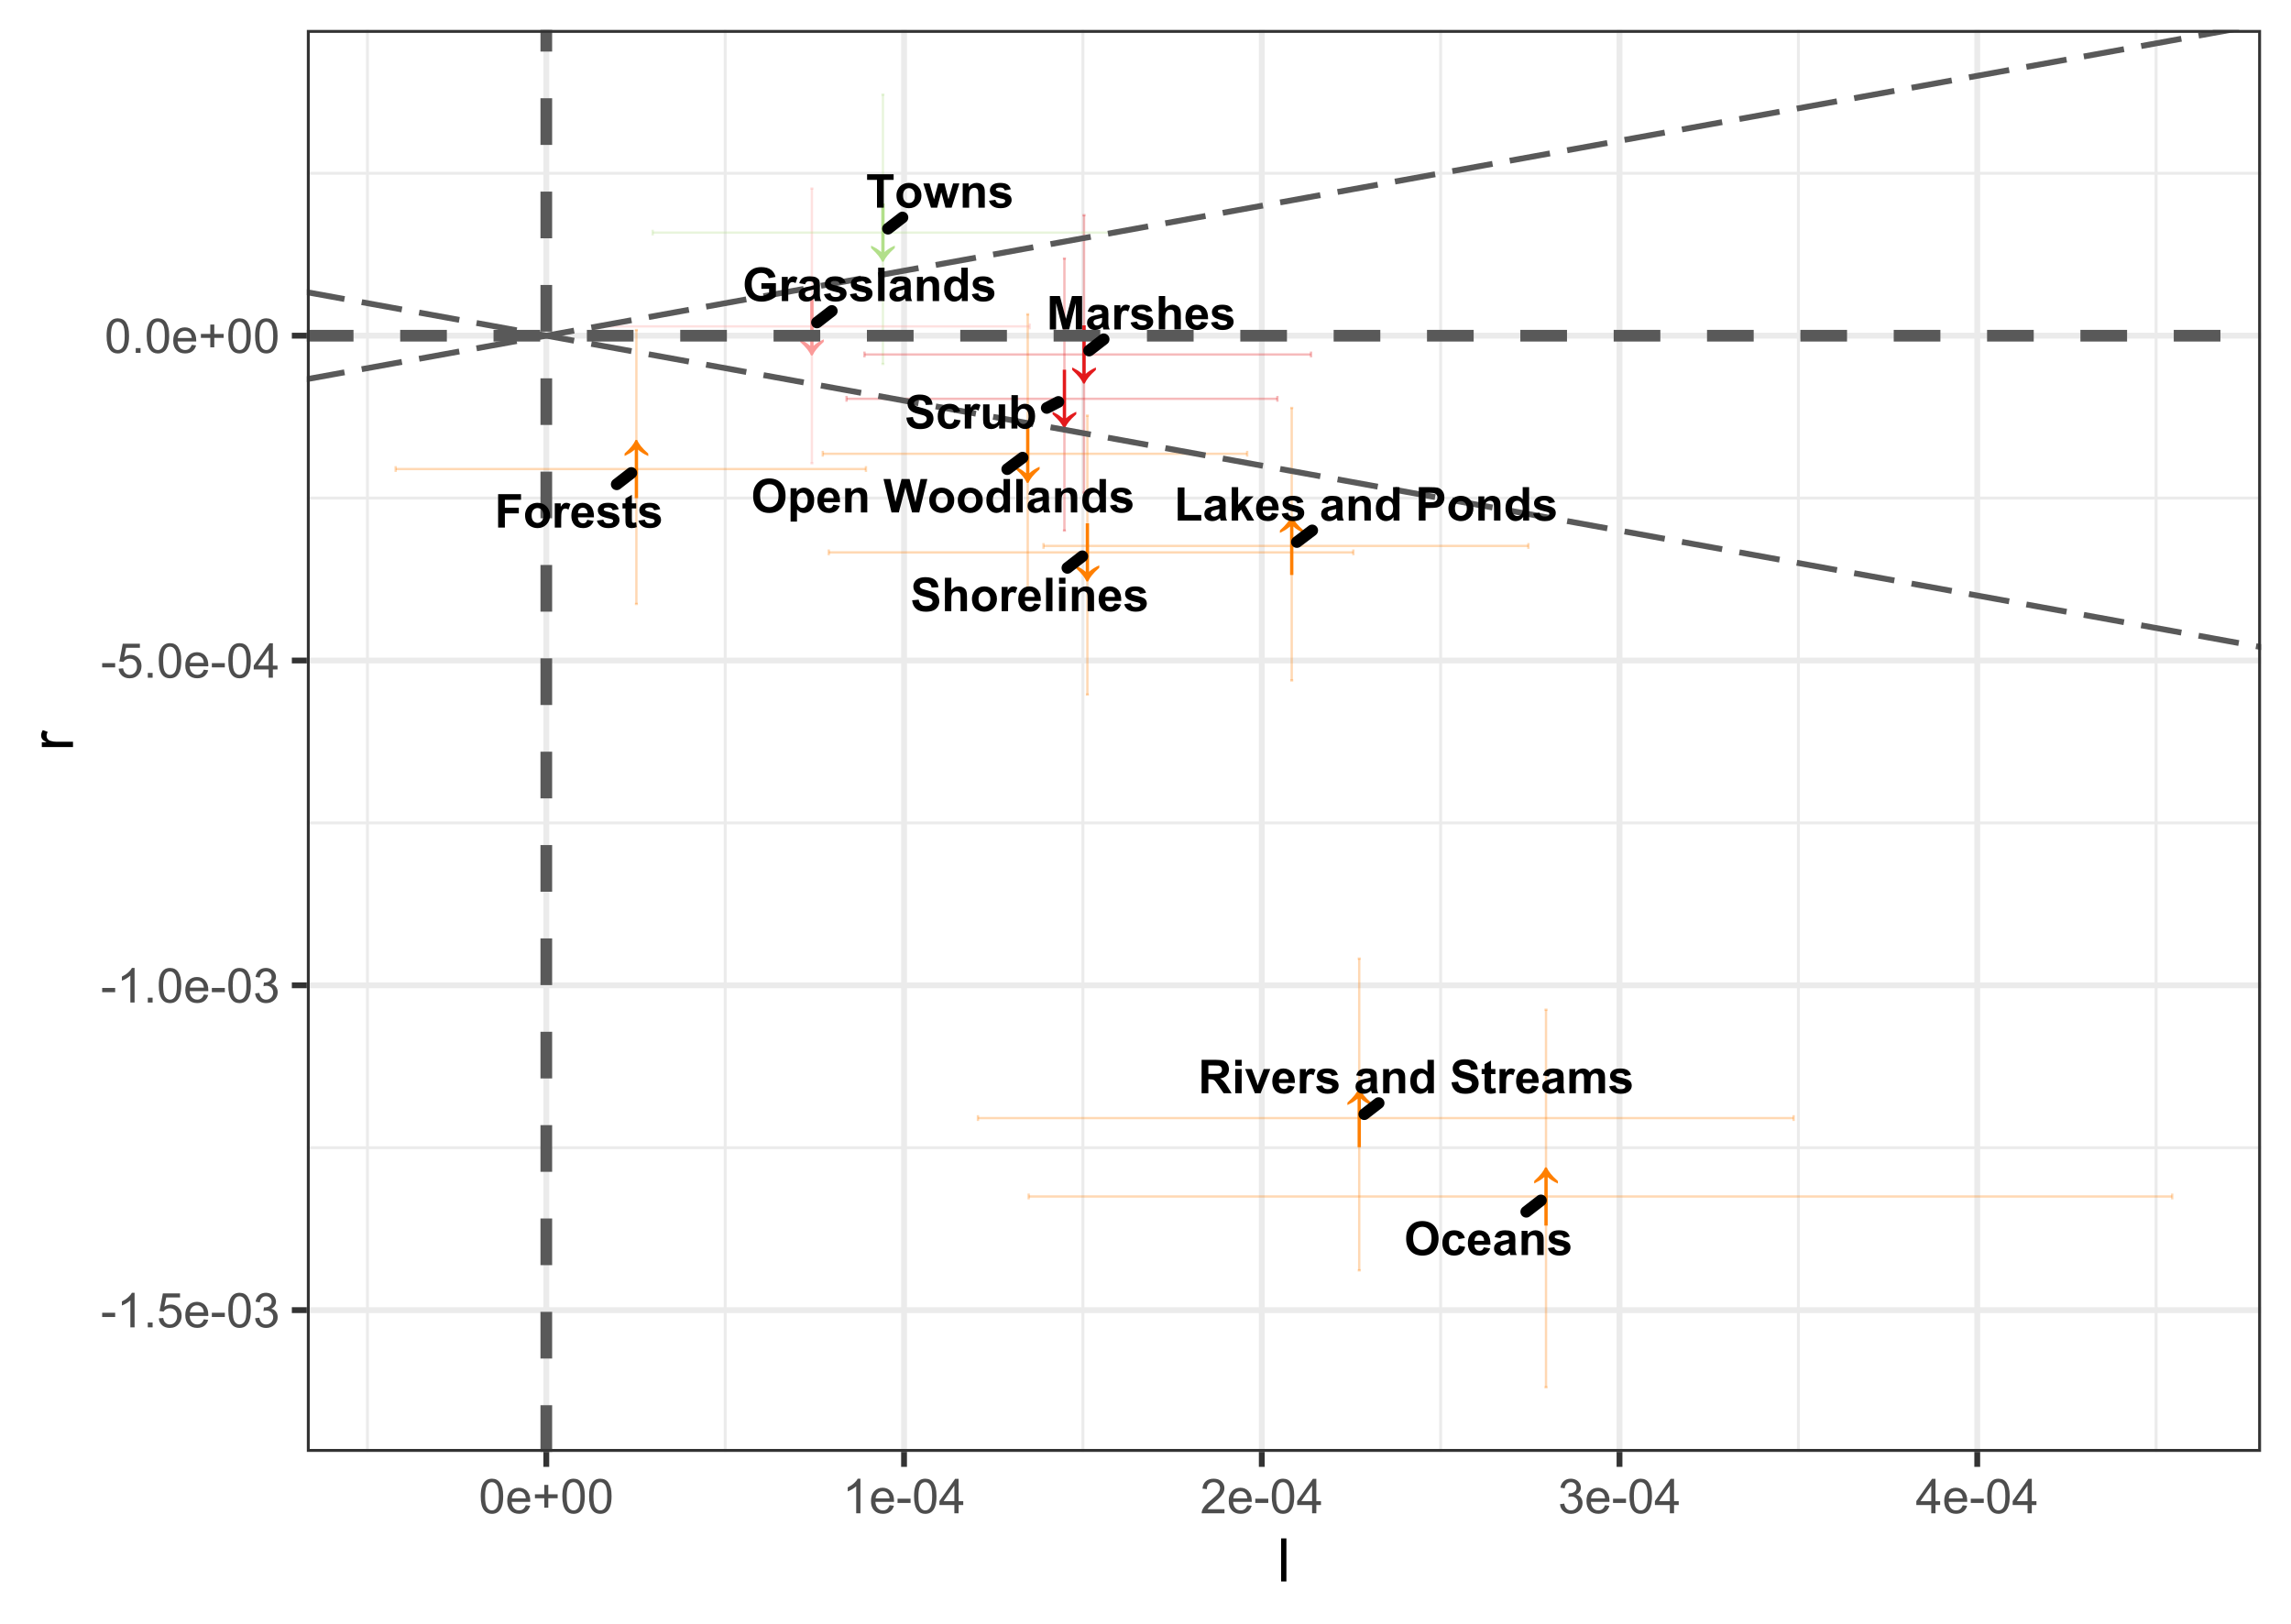 <?xml version="1.0" encoding="UTF-8"?>
<svg xmlns="http://www.w3.org/2000/svg" xmlns:xlink="http://www.w3.org/1999/xlink" width="419pt" height="297pt" viewBox="0 0 419 297" version="1.1">
<defs>
<g>
<symbol overflow="visible" id="glyph0-0">
<path style="stroke:none;" d="M 1.539 0 L 1.539 -7.703 L 7.703 -7.703 L 7.703 0 Z M 1.734 -0.191 L 7.512 -0.191 L 7.512 -7.512 L 1.734 -7.512 Z M 1.734 -0.191 "/>
</symbol>
<symbol overflow="visible" id="glyph0-1">
<path style="stroke:none;" d="M 0.922 0.098 L 0.922 -0.359 C 1.395 -0.121 1.727 0.051 1.918 0.172 C 2.105 0.289 2.395 0.504 2.781 0.812 L 2.781 -8.059 L 3.387 -8.059 L 3.387 0.812 C 3.82 0.395 4.441 0 5.25 -0.375 L 5.25 0.09 C 4.672 0.605 4.23 1.051 3.934 1.426 C 3.629 1.793 3.387 2.18 3.203 2.582 L 2.926 2.582 C 2.773 2.234 2.547 1.867 2.246 1.48 C 1.941 1.09 1.5 0.629 0.922 0.098 Z M 0.922 0.098 "/>
</symbol>
<symbol overflow="visible" id="glyph0-2">
<path style="stroke:none;" d="M 0.922 -5.574 C 1.5 -6.105 1.941 -6.566 2.246 -6.957 C 2.547 -7.344 2.773 -7.711 2.926 -8.059 L 3.203 -8.059 C 3.387 -7.66 3.629 -7.277 3.934 -6.902 C 4.23 -6.527 4.672 -6.082 5.25 -5.566 L 5.25 -5.105 C 4.441 -5.477 3.82 -5.871 3.387 -6.289 L 3.387 2.582 L 2.781 2.582 L 2.781 -6.289 C 2.395 -5.98 2.105 -5.77 1.918 -5.652 C 1.723 -5.531 1.391 -5.352 0.922 -5.117 Z M 0.922 -5.574 "/>
</symbol>
<symbol overflow="visible" id="glyph1-0">
<path style="stroke:none;" d="M 1.066 0 L 1.066 -5.336 L 5.336 -5.336 L 5.336 0 Z M 1.199 -0.133 L 5.203 -0.133 L 5.203 -5.203 L 1.199 -5.203 Z M 1.199 -0.133 "/>
</symbol>
<symbol overflow="visible" id="glyph1-1">
<path style="stroke:none;" d="M 1.996 0 L 1.996 -5.078 L 0.184 -5.078 L 0.184 -6.109 L 5.039 -6.109 L 5.039 -5.078 L 3.23 -5.078 L 3.23 0 Z M 1.996 0 "/>
</symbol>
<symbol overflow="visible" id="glyph1-2">
<path style="stroke:none;" d="M 0.34 -2.277 C 0.34 -2.664 0.434 -3.039 0.629 -3.402 C 0.816 -3.766 1.09 -4.043 1.445 -4.238 C 1.793 -4.426 2.184 -4.523 2.621 -4.527 C 3.285 -4.523 3.836 -4.305 4.266 -3.875 C 4.695 -3.438 4.91 -2.891 4.91 -2.227 C 4.91 -1.555 4.691 -0.996 4.262 -0.559 C 3.824 -0.117 3.281 0.098 2.629 0.102 C 2.219 0.098 1.832 0.012 1.469 -0.172 C 1.098 -0.352 0.816 -0.621 0.629 -0.98 C 0.434 -1.332 0.34 -1.766 0.34 -2.277 Z M 1.543 -2.215 C 1.539 -1.773 1.645 -1.434 1.855 -1.203 C 2.062 -0.969 2.32 -0.855 2.625 -0.855 C 2.93 -0.855 3.184 -0.969 3.395 -1.203 C 3.598 -1.434 3.703 -1.773 3.707 -2.223 C 3.703 -2.652 3.598 -2.984 3.395 -3.219 C 3.184 -3.449 2.93 -3.566 2.625 -3.57 C 2.32 -3.566 2.062 -3.449 1.855 -3.219 C 1.645 -2.984 1.539 -2.652 1.543 -2.215 Z M 1.543 -2.215 "/>
</symbol>
<symbol overflow="visible" id="glyph1-3">
<path style="stroke:none;" d="M 1.438 0 L 0.039 -4.426 L 1.176 -4.426 L 2.004 -1.527 L 2.766 -4.426 L 3.898 -4.426 L 4.633 -1.527 L 5.48 -4.426 L 6.637 -4.426 L 5.215 0 L 4.09 0 L 3.324 -2.848 L 2.574 0 Z M 1.438 0 "/>
</symbol>
<symbol overflow="visible" id="glyph1-4">
<path style="stroke:none;" d="M 4.641 0 L 3.469 0 L 3.469 -2.258 C 3.469 -2.734 3.441 -3.047 3.391 -3.188 C 3.34 -3.328 3.258 -3.434 3.148 -3.512 C 3.031 -3.586 2.898 -3.625 2.742 -3.629 C 2.539 -3.625 2.355 -3.57 2.195 -3.461 C 2.031 -3.348 1.922 -3.199 1.863 -3.02 C 1.805 -2.832 1.773 -2.496 1.777 -2.004 L 1.777 0 L 0.605 0 L 0.605 -4.426 L 1.691 -4.426 L 1.691 -3.777 C 2.078 -4.273 2.566 -4.523 3.152 -4.527 C 3.41 -4.523 3.645 -4.477 3.859 -4.387 C 4.07 -4.289 4.23 -4.168 4.344 -4.027 C 4.449 -3.879 4.527 -3.715 4.574 -3.535 C 4.617 -3.348 4.641 -3.086 4.641 -2.75 Z M 4.641 0 "/>
</symbol>
<symbol overflow="visible" id="glyph1-5">
<path style="stroke:none;" d="M 0.199 -1.262 L 1.375 -1.441 C 1.422 -1.215 1.523 -1.039 1.68 -0.922 C 1.832 -0.801 2.047 -0.742 2.32 -0.746 C 2.625 -0.742 2.852 -0.801 3.004 -0.914 C 3.105 -0.992 3.156 -1.094 3.16 -1.227 C 3.156 -1.312 3.129 -1.387 3.074 -1.445 C 3.016 -1.5 2.887 -1.551 2.684 -1.602 C 1.738 -1.805 1.137 -1.996 0.887 -2.172 C 0.535 -2.41 0.363 -2.742 0.363 -3.168 C 0.363 -3.547 0.512 -3.867 0.816 -4.133 C 1.113 -4.391 1.586 -4.523 2.227 -4.527 C 2.828 -4.523 3.277 -4.426 3.574 -4.23 C 3.871 -4.031 4.074 -3.738 4.184 -3.355 L 3.078 -3.152 C 3.027 -3.324 2.938 -3.453 2.809 -3.547 C 2.676 -3.633 2.488 -3.68 2.246 -3.684 C 1.934 -3.68 1.715 -3.637 1.582 -3.555 C 1.492 -3.492 1.445 -3.414 1.449 -3.316 C 1.445 -3.23 1.484 -3.16 1.566 -3.105 C 1.668 -3.027 2.035 -2.914 2.66 -2.773 C 3.285 -2.629 3.719 -2.457 3.969 -2.254 C 4.211 -2.043 4.336 -1.754 4.336 -1.383 C 4.336 -0.977 4.164 -0.625 3.824 -0.336 C 3.484 -0.043 2.984 0.098 2.32 0.102 C 1.719 0.098 1.242 -0.02 0.891 -0.266 C 0.539 -0.508 0.309 -0.84 0.199 -1.262 Z M 0.199 -1.262 "/>
</symbol>
<symbol overflow="visible" id="glyph1-6">
<path style="stroke:none;" d="M 0.605 0 L 0.605 -6.109 L 2.449 -6.109 L 3.559 -1.941 L 4.656 -6.109 L 6.508 -6.109 L 6.508 0 L 5.359 0 L 5.359 -4.809 L 4.148 0 L 2.961 0 L 1.75 -4.809 L 1.75 0 Z M 0.605 0 "/>
</symbol>
<symbol overflow="visible" id="glyph1-7">
<path style="stroke:none;" d="M 1.488 -3.074 L 0.426 -3.27 C 0.543 -3.695 0.75 -4.012 1.043 -4.219 C 1.332 -4.422 1.766 -4.523 2.344 -4.527 C 2.863 -4.523 3.25 -4.461 3.508 -4.34 C 3.762 -4.215 3.941 -4.059 4.051 -3.871 C 4.152 -3.68 4.207 -3.328 4.207 -2.82 L 4.191 -1.453 C 4.188 -1.062 4.207 -0.773 4.246 -0.594 C 4.281 -0.406 4.352 -0.211 4.461 0 L 3.301 0 C 3.266 -0.078 3.23 -0.191 3.188 -0.348 C 3.168 -0.41 3.152 -0.457 3.148 -0.484 C 2.945 -0.285 2.73 -0.137 2.504 -0.043 C 2.273 0.055 2.031 0.098 1.777 0.102 C 1.316 0.098 0.957 -0.023 0.699 -0.27 C 0.434 -0.516 0.305 -0.828 0.305 -1.207 C 0.305 -1.457 0.363 -1.68 0.484 -1.875 C 0.602 -2.07 0.77 -2.219 0.984 -2.328 C 1.199 -2.43 1.508 -2.523 1.918 -2.602 C 2.461 -2.703 2.84 -2.797 3.055 -2.887 L 3.055 -3.004 C 3.051 -3.227 2.996 -3.387 2.887 -3.484 C 2.773 -3.578 2.562 -3.625 2.258 -3.629 C 2.047 -3.625 1.887 -3.586 1.77 -3.504 C 1.652 -3.422 1.559 -3.277 1.488 -3.074 Z M 3.055 -2.125 C 2.898 -2.074 2.66 -2.016 2.34 -1.945 C 2.012 -1.875 1.801 -1.805 1.703 -1.742 C 1.551 -1.629 1.477 -1.492 1.477 -1.328 C 1.477 -1.16 1.535 -1.02 1.66 -0.902 C 1.777 -0.785 1.934 -0.727 2.125 -0.727 C 2.332 -0.727 2.535 -0.793 2.73 -0.934 C 2.871 -1.035 2.961 -1.164 3.008 -1.32 C 3.035 -1.418 3.051 -1.609 3.055 -1.891 Z M 3.055 -2.125 "/>
</symbol>
<symbol overflow="visible" id="glyph1-8">
<path style="stroke:none;" d="M 1.734 0 L 0.562 0 L 0.562 -4.426 L 1.652 -4.426 L 1.652 -3.797 C 1.836 -4.094 2 -4.289 2.152 -4.383 C 2.297 -4.477 2.469 -4.523 2.66 -4.527 C 2.926 -4.523 3.18 -4.449 3.43 -4.305 L 3.066 -3.285 C 2.867 -3.41 2.684 -3.473 2.516 -3.477 C 2.352 -3.473 2.215 -3.43 2.102 -3.34 C 1.984 -3.25 1.895 -3.086 1.832 -2.852 C 1.766 -2.613 1.734 -2.117 1.734 -1.367 Z M 1.734 0 "/>
</symbol>
<symbol overflow="visible" id="glyph1-9">
<path style="stroke:none;" d="M 1.781 -6.109 L 1.781 -3.863 C 2.156 -4.301 2.605 -4.523 3.133 -4.527 C 3.402 -4.523 3.645 -4.473 3.863 -4.375 C 4.074 -4.273 4.238 -4.145 4.352 -3.992 C 4.461 -3.832 4.535 -3.66 4.578 -3.473 C 4.617 -3.281 4.641 -2.988 4.641 -2.598 L 4.641 0 L 3.469 0 L 3.469 -2.34 C 3.469 -2.801 3.445 -3.098 3.402 -3.223 C 3.355 -3.348 3.277 -3.445 3.164 -3.52 C 3.051 -3.59 2.91 -3.625 2.742 -3.629 C 2.547 -3.625 2.371 -3.578 2.219 -3.488 C 2.066 -3.391 1.957 -3.25 1.887 -3.062 C 1.816 -2.871 1.781 -2.59 1.781 -2.219 L 1.781 0 L 0.609 0 L 0.609 -6.109 Z M 1.781 -6.109 "/>
</symbol>
<symbol overflow="visible" id="glyph1-10">
<path style="stroke:none;" d="M 3.176 -1.41 L 4.344 -1.211 C 4.188 -0.781 3.953 -0.457 3.633 -0.234 C 3.309 -0.012 2.902 0.098 2.418 0.102 C 1.645 0.098 1.074 -0.152 0.707 -0.656 C 0.414 -1.055 0.27 -1.562 0.27 -2.18 C 0.27 -2.914 0.461 -3.488 0.844 -3.902 C 1.227 -4.316 1.711 -4.523 2.301 -4.527 C 2.957 -4.523 3.477 -4.305 3.859 -3.875 C 4.238 -3.438 4.422 -2.773 4.406 -1.875 L 1.473 -1.875 C 1.477 -1.527 1.57 -1.254 1.754 -1.062 C 1.934 -0.867 2.16 -0.773 2.43 -0.773 C 2.609 -0.773 2.762 -0.82 2.891 -0.922 C 3.012 -1.02 3.109 -1.184 3.176 -1.41 Z M 3.242 -2.594 C 3.23 -2.93 3.145 -3.188 2.98 -3.363 C 2.812 -3.539 2.609 -3.625 2.371 -3.629 C 2.113 -3.625 1.902 -3.535 1.738 -3.352 C 1.57 -3.164 1.488 -2.91 1.492 -2.594 Z M 3.242 -2.594 "/>
</symbol>
<symbol overflow="visible" id="glyph1-11">
<path style="stroke:none;" d="M 0.309 -1.988 L 1.508 -2.105 C 1.578 -1.699 1.727 -1.402 1.949 -1.215 C 2.168 -1.023 2.465 -0.93 2.844 -0.934 C 3.234 -0.93 3.535 -1.016 3.738 -1.184 C 3.941 -1.352 4.043 -1.547 4.043 -1.777 C 4.043 -1.918 4 -2.043 3.914 -2.145 C 3.828 -2.246 3.68 -2.332 3.473 -2.41 C 3.324 -2.457 2.996 -2.547 2.484 -2.676 C 1.82 -2.836 1.355 -3.039 1.094 -3.281 C 0.715 -3.617 0.527 -4.023 0.531 -4.508 C 0.527 -4.816 0.613 -5.109 0.793 -5.383 C 0.965 -5.652 1.219 -5.859 1.555 -6 C 1.883 -6.141 2.285 -6.211 2.758 -6.215 C 3.523 -6.211 4.102 -6.043 4.492 -5.711 C 4.879 -5.371 5.082 -4.922 5.102 -4.363 L 3.867 -4.309 C 3.812 -4.621 3.699 -4.848 3.527 -4.984 C 3.355 -5.121 3.094 -5.191 2.746 -5.191 C 2.383 -5.191 2.102 -5.117 1.906 -4.973 C 1.77 -4.875 1.703 -4.75 1.707 -4.594 C 1.703 -4.445 1.766 -4.32 1.891 -4.223 C 2.043 -4.09 2.422 -3.953 3.023 -3.812 C 3.625 -3.668 4.066 -3.523 4.355 -3.375 C 4.641 -3.223 4.867 -3.016 5.031 -2.754 C 5.191 -2.488 5.273 -2.164 5.277 -1.781 C 5.273 -1.43 5.176 -1.098 4.984 -0.793 C 4.785 -0.484 4.508 -0.258 4.156 -0.113 C 3.797 0.035 3.355 0.105 2.828 0.109 C 2.055 0.105 1.461 -0.07 1.051 -0.426 C 0.633 -0.781 0.387 -1.301 0.309 -1.988 Z M 0.309 -1.988 "/>
</symbol>
<symbol overflow="visible" id="glyph1-12">
<path style="stroke:none;" d="M 4.473 -3.117 L 3.316 -2.91 C 3.277 -3.137 3.188 -3.309 3.051 -3.43 C 2.914 -3.543 2.734 -3.602 2.516 -3.605 C 2.219 -3.602 1.988 -3.5 1.816 -3.301 C 1.645 -3.098 1.559 -2.762 1.559 -2.293 C 1.559 -1.762 1.645 -1.391 1.824 -1.18 C 1.996 -0.961 2.234 -0.855 2.535 -0.855 C 2.754 -0.855 2.934 -0.918 3.078 -1.043 C 3.219 -1.168 3.32 -1.383 3.379 -1.695 L 4.531 -1.5 C 4.406 -0.969 4.18 -0.566 3.844 -0.301 C 3.504 -0.031 3.047 0.098 2.48 0.102 C 1.828 0.098 1.312 -0.102 0.93 -0.512 C 0.543 -0.918 0.352 -1.484 0.355 -2.207 C 0.352 -2.938 0.543 -3.508 0.934 -3.914 C 1.316 -4.32 1.84 -4.523 2.5 -4.527 C 3.035 -4.523 3.465 -4.406 3.785 -4.18 C 4.105 -3.945 4.332 -3.594 4.473 -3.117 Z M 4.473 -3.117 "/>
</symbol>
<symbol overflow="visible" id="glyph1-13">
<path style="stroke:none;" d="M 3.527 0 L 3.527 -0.664 C 3.363 -0.422 3.148 -0.234 2.891 -0.102 C 2.625 0.035 2.348 0.098 2.059 0.102 C 1.758 0.098 1.492 0.035 1.258 -0.094 C 1.02 -0.227 0.848 -0.41 0.746 -0.645 C 0.637 -0.879 0.586 -1.203 0.586 -1.625 L 0.586 -4.426 L 1.758 -4.426 L 1.758 -2.391 C 1.758 -1.766 1.777 -1.383 1.82 -1.246 C 1.863 -1.105 1.941 -0.996 2.059 -0.914 C 2.168 -0.832 2.312 -0.789 2.492 -0.793 C 2.688 -0.789 2.867 -0.844 3.031 -0.957 C 3.188 -1.062 3.297 -1.199 3.355 -1.363 C 3.41 -1.523 3.438 -1.922 3.441 -2.559 L 3.441 -4.426 L 4.613 -4.426 L 4.613 0 Z M 3.527 0 "/>
</symbol>
<symbol overflow="visible" id="glyph1-14">
<path style="stroke:none;" d="M 0.562 0 L 0.562 -6.109 L 1.734 -6.109 L 1.734 -3.91 C 2.094 -4.316 2.52 -4.523 3.016 -4.527 C 3.551 -4.523 3.996 -4.328 4.352 -3.941 C 4.703 -3.547 4.879 -2.984 4.883 -2.258 C 4.879 -1.5 4.699 -0.918 4.344 -0.512 C 3.98 -0.102 3.547 0.098 3.035 0.102 C 2.781 0.098 2.531 0.039 2.285 -0.086 C 2.039 -0.211 1.828 -0.398 1.652 -0.648 L 1.652 0 Z M 1.727 -2.309 C 1.723 -1.848 1.793 -1.508 1.941 -1.293 C 2.141 -0.977 2.41 -0.82 2.75 -0.824 C 3.004 -0.82 3.227 -0.93 3.41 -1.156 C 3.59 -1.375 3.68 -1.723 3.684 -2.199 C 3.68 -2.703 3.586 -3.07 3.406 -3.293 C 3.219 -3.516 2.984 -3.625 2.703 -3.629 C 2.422 -3.625 2.191 -3.516 2.004 -3.301 C 1.816 -3.082 1.723 -2.754 1.727 -2.309 Z M 1.727 -2.309 "/>
</symbol>
<symbol overflow="visible" id="glyph1-15">
<path style="stroke:none;" d="M 3.465 -2.246 L 3.465 -3.277 L 6.121 -3.277 L 6.121 -0.844 C 5.859 -0.594 5.484 -0.371 5 -0.18 C 4.508 0.012 4.012 0.105 3.508 0.105 C 2.867 0.105 2.309 -0.027 1.836 -0.297 C 1.359 -0.562 1.004 -0.945 0.766 -1.445 C 0.527 -1.941 0.41 -2.484 0.41 -3.074 C 0.41 -3.711 0.543 -4.277 0.809 -4.773 C 1.074 -5.266 1.465 -5.645 1.98 -5.91 C 2.371 -6.109 2.855 -6.211 3.441 -6.215 C 4.199 -6.211 4.793 -6.051 5.219 -5.738 C 5.645 -5.418 5.918 -4.98 6.043 -4.418 L 4.816 -4.188 C 4.73 -4.488 4.566 -4.727 4.332 -4.898 C 4.09 -5.07 3.793 -5.156 3.441 -5.16 C 2.898 -5.156 2.473 -4.984 2.156 -4.645 C 1.836 -4.301 1.676 -3.793 1.68 -3.125 C 1.676 -2.398 1.836 -1.855 2.164 -1.492 C 2.484 -1.129 2.906 -0.949 3.43 -0.949 C 3.684 -0.949 3.945 -1 4.207 -1.102 C 4.465 -1.203 4.688 -1.324 4.875 -1.473 L 4.875 -2.246 Z M 3.465 -2.246 "/>
</symbol>
<symbol overflow="visible" id="glyph1-16">
<path style="stroke:none;" d="M 0.613 0 L 0.613 -6.109 L 1.785 -6.109 L 1.785 0 Z M 0.613 0 "/>
</symbol>
<symbol overflow="visible" id="glyph1-17">
<path style="stroke:none;" d="M 4.672 0 L 3.586 0 L 3.586 -0.648 C 3.402 -0.395 3.188 -0.207 2.941 -0.082 C 2.695 0.039 2.445 0.098 2.199 0.102 C 1.688 0.098 1.254 -0.102 0.895 -0.512 C 0.531 -0.918 0.352 -1.492 0.352 -2.23 C 0.352 -2.977 0.527 -3.547 0.879 -3.941 C 1.23 -4.328 1.676 -4.523 2.219 -4.527 C 2.711 -4.523 3.137 -4.316 3.5 -3.91 L 3.5 -6.109 L 4.672 -6.109 Z M 1.547 -2.309 C 1.547 -1.836 1.609 -1.492 1.742 -1.285 C 1.93 -0.973 2.195 -0.82 2.535 -0.824 C 2.801 -0.82 3.027 -0.934 3.219 -1.168 C 3.406 -1.395 3.504 -1.738 3.504 -2.195 C 3.504 -2.703 3.41 -3.07 3.227 -3.293 C 3.043 -3.516 2.809 -3.625 2.527 -3.629 C 2.246 -3.625 2.016 -3.516 1.828 -3.297 C 1.641 -3.074 1.547 -2.746 1.547 -2.309 Z M 1.547 -2.309 "/>
</symbol>
<symbol overflow="visible" id="glyph1-18">
<path style="stroke:none;" d="M 0.656 0 L 0.656 -6.059 L 1.887 -6.059 L 1.887 -1.031 L 4.957 -1.031 L 4.957 0 Z M 0.656 0 "/>
</symbol>
<symbol overflow="visible" id="glyph1-19">
<path style="stroke:none;" d="M 0.57 0 L 0.57 -6.109 L 1.742 -6.109 L 1.742 -2.867 L 3.113 -4.426 L 4.555 -4.426 L 3.043 -2.809 L 4.664 0 L 3.402 0 L 2.289 -1.988 L 1.742 -1.418 L 1.742 0 Z M 0.57 0 "/>
</symbol>
<symbol overflow="visible" id="glyph1-20">
<path style="stroke:none;" d=""/>
</symbol>
<symbol overflow="visible" id="glyph1-21">
<path style="stroke:none;" d="M 0.621 0 L 0.621 -6.109 L 2.602 -6.109 C 3.352 -6.105 3.84 -6.074 4.066 -6.02 C 4.418 -5.926 4.711 -5.727 4.945 -5.422 C 5.18 -5.109 5.297 -4.715 5.301 -4.23 C 5.297 -3.855 5.23 -3.539 5.098 -3.285 C 4.961 -3.027 4.785 -2.828 4.578 -2.684 C 4.367 -2.535 4.156 -2.438 3.938 -2.391 C 3.641 -2.332 3.215 -2.301 2.66 -2.305 L 1.855 -2.305 L 1.855 0 Z M 1.855 -5.078 L 1.855 -3.344 L 2.531 -3.344 C 3.016 -3.34 3.34 -3.371 3.504 -3.438 C 3.668 -3.5 3.797 -3.602 3.891 -3.738 C 3.984 -3.871 4.031 -4.027 4.031 -4.215 C 4.031 -4.434 3.965 -4.617 3.832 -4.762 C 3.699 -4.906 3.535 -4.996 3.34 -5.035 C 3.191 -5.059 2.895 -5.074 2.449 -5.078 Z M 1.855 -5.078 "/>
</symbol>
<symbol overflow="visible" id="glyph1-22">
<path style="stroke:none;" d="M 0.371 -3.016 C 0.367 -3.637 0.461 -4.16 0.648 -4.586 C 0.785 -4.895 0.977 -5.172 1.219 -5.422 C 1.457 -5.664 1.719 -5.848 2.008 -5.973 C 2.387 -6.129 2.824 -6.211 3.324 -6.215 C 4.223 -6.211 4.945 -5.93 5.484 -5.375 C 6.023 -4.812 6.293 -4.039 6.297 -3.047 C 6.293 -2.059 6.023 -1.285 5.492 -0.73 C 4.953 -0.172 4.238 0.105 3.344 0.105 C 2.434 0.105 1.711 -0.172 1.176 -0.727 C 0.637 -1.281 0.367 -2.043 0.371 -3.016 Z M 1.641 -3.059 C 1.641 -2.363 1.801 -1.836 2.121 -1.484 C 2.441 -1.125 2.848 -0.949 3.34 -0.949 C 3.832 -0.949 4.234 -1.125 4.551 -1.48 C 4.863 -1.832 5.02 -2.363 5.023 -3.074 C 5.02 -3.773 4.867 -4.297 4.562 -4.641 C 4.254 -4.984 3.848 -5.156 3.34 -5.16 C 2.828 -5.156 2.414 -4.98 2.105 -4.637 C 1.793 -4.285 1.641 -3.762 1.641 -3.059 Z M 1.641 -3.059 "/>
</symbol>
<symbol overflow="visible" id="glyph1-23">
<path style="stroke:none;" d="M 0.578 -4.426 L 1.672 -4.426 L 1.672 -3.777 C 1.809 -3.996 2 -4.176 2.246 -4.316 C 2.484 -4.453 2.754 -4.523 3.051 -4.527 C 3.562 -4.523 4 -4.32 4.359 -3.922 C 4.719 -3.516 4.898 -2.957 4.898 -2.238 C 4.898 -1.496 4.715 -0.918 4.355 -0.512 C 3.988 -0.102 3.551 0.098 3.043 0.102 C 2.793 0.098 2.57 0.055 2.375 -0.043 C 2.172 -0.137 1.965 -0.305 1.75 -0.547 L 1.75 1.684 L 0.578 1.684 Z M 1.738 -2.289 C 1.734 -1.789 1.832 -1.422 2.031 -1.184 C 2.227 -0.945 2.469 -0.824 2.754 -0.828 C 3.027 -0.824 3.254 -0.934 3.434 -1.156 C 3.613 -1.371 3.703 -1.73 3.707 -2.23 C 3.703 -2.691 3.609 -3.035 3.426 -3.262 C 3.238 -3.484 3.008 -3.598 2.734 -3.602 C 2.445 -3.598 2.207 -3.488 2.02 -3.27 C 1.828 -3.047 1.734 -2.719 1.738 -2.289 Z M 1.738 -2.289 "/>
</symbol>
<symbol overflow="visible" id="glyph1-24">
<path style="stroke:none;" d="M 1.488 0 L 0.027 -6.109 L 1.293 -6.109 L 2.215 -1.914 L 3.332 -6.109 L 4.797 -6.109 L 5.867 -1.844 L 6.805 -6.109 L 8.047 -6.109 L 6.562 0 L 5.254 0 L 4.039 -4.566 L 2.824 0 Z M 1.488 0 "/>
</symbol>
<symbol overflow="visible" id="glyph1-25">
<path style="stroke:none;" d="M 0.629 0 L 0.629 -6.109 L 4.816 -6.109 L 4.816 -5.078 L 1.863 -5.078 L 1.863 -3.629 L 4.414 -3.629 L 4.414 -2.598 L 1.863 -2.598 L 1.863 0 Z M 0.629 0 "/>
</symbol>
<symbol overflow="visible" id="glyph1-26">
<path style="stroke:none;" d="M 2.641 -4.426 L 2.641 -3.492 L 1.844 -3.492 L 1.844 -1.707 C 1.84 -1.344 1.848 -1.137 1.863 -1.078 C 1.879 -1.016 1.914 -0.965 1.969 -0.93 C 2.023 -0.887 2.09 -0.867 2.168 -0.871 C 2.273 -0.867 2.43 -0.906 2.637 -0.984 L 2.738 -0.074 C 2.461 0.043 2.152 0.098 1.812 0.102 C 1.598 0.098 1.41 0.066 1.242 -0.004 C 1.07 -0.074 0.945 -0.168 0.867 -0.281 C 0.789 -0.391 0.734 -0.543 0.703 -0.738 C 0.68 -0.871 0.668 -1.145 0.668 -1.562 L 0.668 -3.492 L 0.129 -3.492 L 0.129 -4.426 L 0.668 -4.426 L 0.668 -5.305 L 1.844 -5.988 L 1.844 -4.426 Z M 2.641 -4.426 "/>
</symbol>
<symbol overflow="visible" id="glyph1-27">
<path style="stroke:none;" d="M 0.613 -5.027 L 0.613 -6.109 L 1.785 -6.109 L 1.785 -5.027 Z M 0.613 0 L 0.613 -4.426 L 1.785 -4.426 L 1.785 0 Z M 0.613 0 "/>
</symbol>
<symbol overflow="visible" id="glyph1-28">
<path style="stroke:none;" d="M 0.625 0 L 0.625 -6.109 L 3.223 -6.109 C 3.875 -6.105 4.348 -6.051 4.645 -5.945 C 4.938 -5.832 5.176 -5.637 5.355 -5.359 C 5.531 -5.074 5.617 -4.754 5.621 -4.398 C 5.617 -3.938 5.484 -3.559 5.215 -3.262 C 4.945 -2.961 4.543 -2.773 4.008 -2.695 C 4.273 -2.539 4.492 -2.367 4.668 -2.184 C 4.84 -1.996 5.074 -1.664 5.371 -1.191 L 6.117 0 L 4.645 0 L 3.75 -1.328 C 3.434 -1.801 3.215 -2.102 3.102 -2.227 C 2.98 -2.352 2.859 -2.434 2.73 -2.48 C 2.598 -2.523 2.391 -2.547 2.109 -2.551 L 1.859 -2.551 L 1.859 0 Z M 1.859 -3.527 L 2.773 -3.527 C 3.359 -3.527 3.73 -3.551 3.879 -3.602 C 4.027 -3.648 4.141 -3.734 4.227 -3.859 C 4.305 -3.98 4.348 -4.133 4.352 -4.316 C 4.348 -4.52 4.293 -4.684 4.188 -4.812 C 4.074 -4.938 3.918 -5.02 3.723 -5.055 C 3.617 -5.066 3.316 -5.074 2.82 -5.078 L 1.859 -5.078 Z M 1.859 -3.527 "/>
</symbol>
<symbol overflow="visible" id="glyph1-29">
<path style="stroke:none;" d="M 1.828 0 L 0.047 -4.426 L 1.273 -4.426 L 2.109 -2.168 L 2.352 -1.414 C 2.41 -1.602 2.453 -1.73 2.473 -1.793 C 2.512 -1.918 2.551 -2.043 2.598 -2.168 L 3.438 -4.426 L 4.645 -4.426 L 2.883 0 Z M 1.828 0 "/>
</symbol>
<symbol overflow="visible" id="glyph1-30">
<path style="stroke:none;" d="M 0.523 -4.426 L 1.605 -4.426 L 1.605 -3.82 C 1.988 -4.289 2.445 -4.523 2.984 -4.527 C 3.266 -4.523 3.512 -4.465 3.723 -4.352 C 3.926 -4.23 4.098 -4.055 4.234 -3.82 C 4.426 -4.055 4.637 -4.23 4.863 -4.352 C 5.09 -4.465 5.328 -4.523 5.586 -4.527 C 5.906 -4.523 6.184 -4.457 6.41 -4.328 C 6.633 -4.191 6.801 -3.996 6.914 -3.746 C 6.992 -3.555 7.031 -3.25 7.035 -2.828 L 7.035 0 L 5.863 0 L 5.863 -2.531 C 5.859 -2.969 5.82 -3.25 5.742 -3.379 C 5.633 -3.543 5.465 -3.625 5.242 -3.629 C 5.074 -3.625 4.918 -3.578 4.777 -3.48 C 4.629 -3.379 4.527 -3.23 4.465 -3.039 C 4.402 -2.844 4.371 -2.539 4.371 -2.125 L 4.371 0 L 3.199 0 L 3.199 -2.426 C 3.199 -2.855 3.176 -3.133 3.137 -3.258 C 3.09 -3.383 3.027 -3.473 2.941 -3.535 C 2.855 -3.594 2.738 -3.625 2.59 -3.629 C 2.406 -3.625 2.242 -3.578 2.098 -3.484 C 1.953 -3.387 1.848 -3.246 1.789 -3.062 C 1.723 -2.879 1.691 -2.574 1.695 -2.152 L 1.695 0 L 0.523 0 Z M 0.523 -4.426 "/>
</symbol>
<symbol overflow="visible" id="glyph2-0">
<path style="stroke:none;" d="M 1.102 0 L 1.102 -5.5 L 5.5 -5.5 L 5.5 0 Z M 1.238 -0.137 L 5.363 -0.137 L 5.363 -5.363 L 1.238 -5.363 Z M 1.238 -0.137 "/>
</symbol>
<symbol overflow="visible" id="glyph2-1">
<path style="stroke:none;" d="M 0.281 -1.891 L 0.281 -2.668 L 2.656 -2.668 L 2.656 -1.891 Z M 0.281 -1.891 "/>
</symbol>
<symbol overflow="visible" id="glyph2-2">
<path style="stroke:none;" d="M 3.277 0 L 2.504 0 L 2.504 -4.93 C 2.316 -4.75 2.074 -4.574 1.773 -4.395 C 1.469 -4.215 1.195 -4.082 0.957 -3.996 L 0.957 -4.742 C 1.387 -4.941 1.766 -5.188 2.09 -5.48 C 2.414 -5.77 2.645 -6.051 2.781 -6.324 L 3.277 -6.324 Z M 3.277 0 "/>
</symbol>
<symbol overflow="visible" id="glyph2-3">
<path style="stroke:none;" d="M 0.801 0 L 0.801 -0.883 L 1.68 -0.883 L 1.68 0 Z M 0.801 0 "/>
</symbol>
<symbol overflow="visible" id="glyph2-4">
<path style="stroke:none;" d="M 0.367 -1.648 L 1.176 -1.719 C 1.234 -1.32 1.375 -1.023 1.594 -0.824 C 1.812 -0.625 2.078 -0.527 2.391 -0.527 C 2.762 -0.527 3.074 -0.668 3.336 -0.949 C 3.59 -1.23 3.719 -1.602 3.723 -2.066 C 3.719 -2.504 3.594 -2.852 3.348 -3.109 C 3.098 -3.363 2.773 -3.492 2.375 -3.492 C 2.125 -3.492 1.902 -3.434 1.703 -3.32 C 1.5 -3.207 1.344 -3.062 1.23 -2.883 L 0.504 -2.977 L 1.113 -6.215 L 4.246 -6.215 L 4.246 -5.473 L 1.73 -5.473 L 1.391 -3.781 C 1.766 -4.039 2.164 -4.172 2.582 -4.176 C 3.129 -4.172 3.594 -3.98 3.973 -3.605 C 4.352 -3.223 4.539 -2.734 4.543 -2.137 C 4.539 -1.562 4.375 -1.07 4.043 -0.656 C 3.637 -0.148 3.086 0.105 2.391 0.109 C 1.816 0.105 1.348 -0.051 0.984 -0.371 C 0.621 -0.691 0.414 -1.117 0.367 -1.648 Z M 0.367 -1.648 "/>
</symbol>
<symbol overflow="visible" id="glyph2-5">
<path style="stroke:none;" d="M 3.703 -1.469 L 4.504 -1.371 C 4.375 -0.902 4.141 -0.539 3.801 -0.285 C 3.461 -0.027 3.027 0.098 2.496 0.102 C 1.828 0.098 1.297 -0.102 0.906 -0.512 C 0.512 -0.918 0.316 -1.496 0.32 -2.242 C 0.316 -3.008 0.516 -3.605 0.914 -4.031 C 1.309 -4.453 1.82 -4.664 2.453 -4.668 C 3.059 -4.664 3.555 -4.457 3.945 -4.043 C 4.328 -3.629 4.523 -3.043 4.527 -2.289 C 4.523 -2.242 4.523 -2.176 4.523 -2.086 L 1.121 -2.086 C 1.145 -1.582 1.289 -1.195 1.547 -0.93 C 1.801 -0.66 2.117 -0.527 2.5 -0.531 C 2.781 -0.527 3.023 -0.602 3.227 -0.754 C 3.426 -0.902 3.586 -1.141 3.703 -1.469 Z M 1.164 -2.719 L 3.711 -2.719 C 3.672 -3.102 3.578 -3.387 3.422 -3.582 C 3.172 -3.879 2.852 -4.031 2.461 -4.031 C 2.105 -4.031 1.805 -3.91 1.566 -3.672 C 1.32 -3.434 1.188 -3.117 1.164 -2.719 Z M 1.164 -2.719 "/>
</symbol>
<symbol overflow="visible" id="glyph2-6">
<path style="stroke:none;" d="M 0.367 -3.105 C 0.363 -3.848 0.438 -4.445 0.594 -4.902 C 0.742 -5.355 0.973 -5.707 1.277 -5.953 C 1.578 -6.199 1.957 -6.32 2.418 -6.324 C 2.754 -6.32 3.051 -6.254 3.309 -6.121 C 3.562 -5.984 3.773 -5.789 3.938 -5.531 C 4.102 -5.273 4.23 -4.961 4.328 -4.594 C 4.422 -4.227 4.469 -3.73 4.473 -3.105 C 4.469 -2.367 4.395 -1.77 4.242 -1.316 C 4.09 -0.859 3.863 -0.508 3.562 -0.262 C 3.258 -0.016 2.875 0.105 2.418 0.109 C 1.809 0.105 1.332 -0.109 0.988 -0.547 C 0.57 -1.066 0.363 -1.922 0.367 -3.105 Z M 1.16 -3.105 C 1.16 -2.07 1.281 -1.379 1.523 -1.039 C 1.766 -0.695 2.062 -0.527 2.418 -0.527 C 2.773 -0.527 3.074 -0.699 3.316 -1.043 C 3.559 -1.387 3.68 -2.074 3.68 -3.105 C 3.68 -4.145 3.559 -4.832 3.316 -5.172 C 3.074 -5.512 2.77 -5.684 2.41 -5.684 C 2.051 -5.684 1.77 -5.531 1.559 -5.234 C 1.293 -4.844 1.16 -4.137 1.16 -3.105 Z M 1.16 -3.105 "/>
</symbol>
<symbol overflow="visible" id="glyph2-7">
<path style="stroke:none;" d="M 0.371 -1.664 L 1.145 -1.766 C 1.23 -1.324 1.383 -1.008 1.598 -0.816 C 1.809 -0.621 2.066 -0.527 2.375 -0.527 C 2.734 -0.527 3.043 -0.652 3.297 -0.906 C 3.547 -1.156 3.672 -1.469 3.676 -1.844 C 3.672 -2.195 3.555 -2.488 3.324 -2.719 C 3.09 -2.949 2.797 -3.062 2.441 -3.066 C 2.293 -3.062 2.109 -3.035 1.895 -2.98 L 1.98 -3.66 C 2.031 -3.652 2.07 -3.648 2.105 -3.652 C 2.434 -3.648 2.73 -3.734 2.996 -3.91 C 3.254 -4.078 3.387 -4.344 3.391 -4.703 C 3.387 -4.984 3.289 -5.219 3.102 -5.406 C 2.906 -5.59 2.66 -5.684 2.359 -5.688 C 2.055 -5.684 1.805 -5.59 1.605 -5.402 C 1.402 -5.215 1.273 -4.93 1.219 -4.555 L 0.445 -4.691 C 0.539 -5.207 0.754 -5.609 1.09 -5.895 C 1.426 -6.18 1.844 -6.32 2.344 -6.324 C 2.688 -6.32 3.004 -6.246 3.293 -6.102 C 3.582 -5.953 3.801 -5.754 3.953 -5.5 C 4.105 -5.242 4.184 -4.973 4.184 -4.688 C 4.184 -4.414 4.109 -4.164 3.965 -3.945 C 3.816 -3.719 3.602 -3.543 3.316 -3.41 C 3.688 -3.324 3.977 -3.145 4.184 -2.875 C 4.391 -2.602 4.492 -2.262 4.496 -1.859 C 4.492 -1.305 4.293 -0.84 3.895 -0.461 C 3.492 -0.078 2.984 0.109 2.371 0.113 C 1.816 0.109 1.355 -0.051 0.992 -0.379 C 0.625 -0.707 0.418 -1.137 0.371 -1.664 Z M 0.371 -1.664 "/>
</symbol>
<symbol overflow="visible" id="glyph2-8">
<path style="stroke:none;" d="M 2.844 0 L 2.844 -1.508 L 0.113 -1.508 L 0.113 -2.219 L 2.988 -6.301 L 3.617 -6.301 L 3.617 -2.219 L 4.469 -2.219 L 4.469 -1.508 L 3.617 -1.508 L 3.617 0 Z M 2.844 -2.219 L 2.844 -5.059 L 0.871 -2.219 Z M 2.844 -2.219 "/>
</symbol>
<symbol overflow="visible" id="glyph2-9">
<path style="stroke:none;" d="M 2.203 -1.02 L 2.203 -2.746 L 0.488 -2.746 L 0.488 -3.469 L 2.203 -3.469 L 2.203 -5.184 L 2.934 -5.184 L 2.934 -3.469 L 4.648 -3.469 L 4.648 -2.746 L 2.934 -2.746 L 2.934 -1.02 Z M 2.203 -1.02 "/>
</symbol>
<symbol overflow="visible" id="glyph2-10">
<path style="stroke:none;" d="M 4.43 -0.742 L 4.43 0 L 0.266 0 C 0.258 -0.188 0.289 -0.367 0.355 -0.539 C 0.461 -0.82 0.629 -1.098 0.863 -1.375 C 1.094 -1.648 1.434 -1.965 1.879 -2.328 C 2.562 -2.887 3.023 -3.332 3.266 -3.664 C 3.5 -3.988 3.621 -4.301 3.625 -4.594 C 3.621 -4.898 3.512 -5.156 3.297 -5.367 C 3.074 -5.578 2.789 -5.684 2.441 -5.684 C 2.066 -5.684 1.77 -5.57 1.547 -5.348 C 1.32 -5.125 1.207 -4.816 1.207 -4.422 L 0.414 -4.504 C 0.465 -5.094 0.668 -5.543 1.027 -5.855 C 1.379 -6.164 1.855 -6.32 2.457 -6.324 C 3.059 -6.32 3.539 -6.152 3.891 -5.82 C 4.242 -5.484 4.418 -5.07 4.422 -4.578 C 4.418 -4.32 4.367 -4.074 4.266 -3.832 C 4.164 -3.59 3.992 -3.332 3.754 -3.062 C 3.512 -2.793 3.113 -2.426 2.562 -1.957 C 2.094 -1.566 1.797 -1.301 1.664 -1.16 C 1.531 -1.02 1.422 -0.879 1.34 -0.742 Z M 4.43 -0.742 "/>
</symbol>
<symbol overflow="visible" id="glyph3-0">
<path style="stroke:none;" d="M 1.375 0 L 1.375 -6.875 L 6.875 -6.875 L 6.875 0 Z M 1.547 -0.172 L 6.703 -0.172 L 6.703 -6.703 L 1.547 -6.703 Z M 1.547 -0.172 "/>
</symbol>
<symbol overflow="visible" id="glyph3-1">
<path style="stroke:none;" d="M 0.703 0 L 0.703 -7.875 L 1.672 -7.875 L 1.672 0 Z M 0.703 0 "/>
</symbol>
<symbol overflow="visible" id="glyph4-0">
<path style="stroke:none;" d="M 0 -1.375 L -6.875 -1.375 L -6.875 -6.875 L 0 -6.875 Z M -0.172 -1.547 L -0.172 -6.703 L -6.703 -6.703 L -6.703 -1.547 Z M -0.172 -1.547 "/>
</symbol>
<symbol overflow="visible" id="glyph4-1">
<path style="stroke:none;" d="M 0 -0.715 L -5.703 -0.715 L -5.703 -1.586 L -4.84 -1.586 C -5.242 -1.805 -5.508 -2.008 -5.637 -2.199 C -5.766 -2.383 -5.828 -2.59 -5.832 -2.82 C -5.828 -3.141 -5.727 -3.473 -5.523 -3.812 L -4.625 -3.48 C -4.762 -3.242 -4.832 -3.004 -4.836 -2.773 C -4.832 -2.555 -4.77 -2.363 -4.645 -2.199 C -4.516 -2.027 -4.34 -1.91 -4.113 -1.844 C -3.77 -1.73 -3.391 -1.676 -2.984 -1.68 L 0 -1.68 Z M 0 -0.715 "/>
</symbol>
</g>
<clipPath id="clip1">
  <path d="M 56.117 5.48 L 413.523 5.48 L 413.523 265.512 L 56.117 265.512 Z M 56.117 5.48 "/>
</clipPath>
<clipPath id="clip2">
  <path d="M 56.117 209 L 413.523 209 L 413.523 211 L 56.117 211 Z M 56.117 209 "/>
</clipPath>
<clipPath id="clip3">
  <path d="M 56.117 150 L 413.523 150 L 413.523 151 L 56.117 151 Z M 56.117 150 "/>
</clipPath>
<clipPath id="clip4">
  <path d="M 56.117 90 L 413.523 90 L 413.523 92 L 56.117 92 Z M 56.117 90 "/>
</clipPath>
<clipPath id="clip5">
  <path d="M 56.117 31 L 413.523 31 L 413.523 32 L 56.117 32 Z M 56.117 31 "/>
</clipPath>
<clipPath id="clip6">
  <path d="M 66 5.48 L 68 5.48 L 68 265.512 L 66 265.512 Z M 66 5.48 "/>
</clipPath>
<clipPath id="clip7">
  <path d="M 132 5.48 L 133 5.48 L 133 265.512 L 132 265.512 Z M 132 5.48 "/>
</clipPath>
<clipPath id="clip8">
  <path d="M 197 5.48 L 199 5.48 L 199 265.512 L 197 265.512 Z M 197 5.48 "/>
</clipPath>
<clipPath id="clip9">
  <path d="M 263 5.48 L 264 5.48 L 264 265.512 L 263 265.512 Z M 263 5.48 "/>
</clipPath>
<clipPath id="clip10">
  <path d="M 328 5.48 L 330 5.48 L 330 265.512 L 328 265.512 Z M 328 5.48 "/>
</clipPath>
<clipPath id="clip11">
  <path d="M 394 5.48 L 395 5.48 L 395 265.512 L 394 265.512 Z M 394 5.48 "/>
</clipPath>
<clipPath id="clip12">
  <path d="M 56.117 239 L 413.523 239 L 413.523 241 L 56.117 241 Z M 56.117 239 "/>
</clipPath>
<clipPath id="clip13">
  <path d="M 56.117 179 L 413.523 179 L 413.523 181 L 56.117 181 Z M 56.117 179 "/>
</clipPath>
<clipPath id="clip14">
  <path d="M 56.117 120 L 413.523 120 L 413.523 122 L 56.117 122 Z M 56.117 120 "/>
</clipPath>
<clipPath id="clip15">
  <path d="M 56.117 60 L 413.523 60 L 413.523 62 L 56.117 62 Z M 56.117 60 "/>
</clipPath>
<clipPath id="clip16">
  <path d="M 99 5.48 L 101 5.48 L 101 265.512 L 99 265.512 Z M 99 5.48 "/>
</clipPath>
<clipPath id="clip17">
  <path d="M 164 5.48 L 166 5.48 L 166 265.512 L 164 265.512 Z M 164 5.48 "/>
</clipPath>
<clipPath id="clip18">
  <path d="M 230 5.48 L 232 5.48 L 232 265.512 L 230 265.512 Z M 230 5.48 "/>
</clipPath>
<clipPath id="clip19">
  <path d="M 295 5.48 L 297 5.48 L 297 265.512 L 295 265.512 Z M 295 5.48 "/>
</clipPath>
<clipPath id="clip20">
  <path d="M 361 5.48 L 363 5.48 L 363 265.512 L 361 265.512 Z M 361 5.48 "/>
</clipPath>
<clipPath id="clip21">
  <path d="M 56.117 5.48 L 413.523 5.48 L 413.523 135 L 56.117 135 Z M 56.117 5.48 "/>
</clipPath>
<clipPath id="clip22">
  <path d="M 56.117 5.48 L 413.523 5.48 L 413.523 184 L 56.117 184 Z M 56.117 5.48 "/>
</clipPath>
<clipPath id="clip23">
  <path d="M 56.117 60 L 413.523 60 L 413.523 63 L 56.117 63 Z M 56.117 60 "/>
</clipPath>
<clipPath id="clip24">
  <path d="M 98 5.48 L 101 5.48 L 101 265.512 L 98 265.512 Z M 98 5.48 "/>
</clipPath>
<clipPath id="clip25">
  <path d="M 56.117 5.48 L 413.523 5.48 L 413.523 265.512 L 56.117 265.512 Z M 56.117 5.48 "/>
</clipPath>
</defs>
<g id="surface21">
<rect x="0" y="0" width="419" height="297" style="fill:rgb(100%,100%,100%);fill-opacity:1;stroke:none;"/>
<rect x="0" y="0" width="419" height="297" style="fill:rgb(100%,100%,100%);fill-opacity:1;stroke:none;"/>
<path style="fill:none;stroke-width:1.067;stroke-linecap:round;stroke-linejoin:round;stroke:rgb(100%,100%,100%);stroke-opacity:1;stroke-miterlimit:10;" d="M 0 297 L 419 297 L 419 0 L 0 0 Z M 0 297 "/>
<g clip-path="url(#clip1)" clip-rule="nonzero">
<path style=" stroke:none;fill-rule:nonzero;fill:rgb(100%,100%,100%);fill-opacity:1;" d="M 56.117 265.508 L 413.523 265.508 L 413.523 5.477 L 56.117 5.477 Z M 56.117 265.508 "/>
</g>
<g clip-path="url(#clip2)" clip-rule="nonzero">
<path style="fill:none;stroke-width:0.533;stroke-linecap:butt;stroke-linejoin:round;stroke:rgb(92.157%,92.157%,92.157%);stroke-opacity:1;stroke-miterlimit:10;" d="M 56.117 209.887 L 413.52 209.887 "/>
</g>
<g clip-path="url(#clip3)" clip-rule="nonzero">
<path style="fill:none;stroke-width:0.533;stroke-linecap:butt;stroke-linejoin:round;stroke:rgb(92.157%,92.157%,92.157%);stroke-opacity:1;stroke-miterlimit:10;" d="M 56.117 150.488 L 413.52 150.488 "/>
</g>
<g clip-path="url(#clip4)" clip-rule="nonzero">
<path style="fill:none;stroke-width:0.533;stroke-linecap:butt;stroke-linejoin:round;stroke:rgb(92.157%,92.157%,92.157%);stroke-opacity:1;stroke-miterlimit:10;" d="M 56.117 91.086 L 413.52 91.086 "/>
</g>
<g clip-path="url(#clip5)" clip-rule="nonzero">
<path style="fill:none;stroke-width:0.533;stroke-linecap:butt;stroke-linejoin:round;stroke:rgb(92.157%,92.157%,92.157%);stroke-opacity:1;stroke-miterlimit:10;" d="M 56.117 31.688 L 413.52 31.688 "/>
</g>
<g clip-path="url(#clip6)" clip-rule="nonzero">
<path style="fill:none;stroke-width:0.533;stroke-linecap:butt;stroke-linejoin:round;stroke:rgb(92.157%,92.157%,92.157%);stroke-opacity:1;stroke-miterlimit:10;" d="M 67.203 265.508 L 67.203 5.48 "/>
</g>
<g clip-path="url(#clip7)" clip-rule="nonzero">
<path style="fill:none;stroke-width:0.533;stroke-linecap:butt;stroke-linejoin:round;stroke:rgb(92.157%,92.157%,92.157%);stroke-opacity:1;stroke-miterlimit:10;" d="M 132.629 265.508 L 132.629 5.48 "/>
</g>
<g clip-path="url(#clip8)" clip-rule="nonzero">
<path style="fill:none;stroke-width:0.533;stroke-linecap:butt;stroke-linejoin:round;stroke:rgb(92.157%,92.157%,92.157%);stroke-opacity:1;stroke-miterlimit:10;" d="M 198.055 265.508 L 198.055 5.48 "/>
</g>
<g clip-path="url(#clip9)" clip-rule="nonzero">
<path style="fill:none;stroke-width:0.533;stroke-linecap:butt;stroke-linejoin:round;stroke:rgb(92.157%,92.157%,92.157%);stroke-opacity:1;stroke-miterlimit:10;" d="M 263.48 265.508 L 263.48 5.48 "/>
</g>
<g clip-path="url(#clip10)" clip-rule="nonzero">
<path style="fill:none;stroke-width:0.533;stroke-linecap:butt;stroke-linejoin:round;stroke:rgb(92.157%,92.157%,92.157%);stroke-opacity:1;stroke-miterlimit:10;" d="M 328.902 265.508 L 328.902 5.48 "/>
</g>
<g clip-path="url(#clip11)" clip-rule="nonzero">
<path style="fill:none;stroke-width:0.533;stroke-linecap:butt;stroke-linejoin:round;stroke:rgb(92.157%,92.157%,92.157%);stroke-opacity:1;stroke-miterlimit:10;" d="M 394.328 265.508 L 394.328 5.48 "/>
</g>
<g clip-path="url(#clip12)" clip-rule="nonzero">
<path style="fill:none;stroke-width:1.067;stroke-linecap:butt;stroke-linejoin:round;stroke:rgb(92.157%,92.157%,92.157%);stroke-opacity:1;stroke-miterlimit:10;" d="M 56.117 239.59 L 413.52 239.59 "/>
</g>
<g clip-path="url(#clip13)" clip-rule="nonzero">
<path style="fill:none;stroke-width:1.067;stroke-linecap:butt;stroke-linejoin:round;stroke:rgb(92.157%,92.157%,92.157%);stroke-opacity:1;stroke-miterlimit:10;" d="M 56.117 180.188 L 413.52 180.188 "/>
</g>
<g clip-path="url(#clip14)" clip-rule="nonzero">
<path style="fill:none;stroke-width:1.067;stroke-linecap:butt;stroke-linejoin:round;stroke:rgb(92.157%,92.157%,92.157%);stroke-opacity:1;stroke-miterlimit:10;" d="M 56.117 120.789 L 413.52 120.789 "/>
</g>
<g clip-path="url(#clip15)" clip-rule="nonzero">
<path style="fill:none;stroke-width:1.067;stroke-linecap:butt;stroke-linejoin:round;stroke:rgb(92.157%,92.157%,92.157%);stroke-opacity:1;stroke-miterlimit:10;" d="M 56.117 61.387 L 413.52 61.387 "/>
</g>
<g clip-path="url(#clip16)" clip-rule="nonzero">
<path style="fill:none;stroke-width:1.067;stroke-linecap:butt;stroke-linejoin:round;stroke:rgb(92.157%,92.157%,92.157%);stroke-opacity:1;stroke-miterlimit:10;" d="M 99.914 265.508 L 99.914 5.48 "/>
</g>
<g clip-path="url(#clip17)" clip-rule="nonzero">
<path style="fill:none;stroke-width:1.067;stroke-linecap:butt;stroke-linejoin:round;stroke:rgb(92.157%,92.157%,92.157%);stroke-opacity:1;stroke-miterlimit:10;" d="M 165.34 265.508 L 165.34 5.48 "/>
</g>
<g clip-path="url(#clip18)" clip-rule="nonzero">
<path style="fill:none;stroke-width:1.067;stroke-linecap:butt;stroke-linejoin:round;stroke:rgb(92.157%,92.157%,92.157%);stroke-opacity:1;stroke-miterlimit:10;" d="M 230.766 265.508 L 230.766 5.48 "/>
</g>
<g clip-path="url(#clip19)" clip-rule="nonzero">
<path style="fill:none;stroke-width:1.067;stroke-linecap:butt;stroke-linejoin:round;stroke:rgb(92.157%,92.157%,92.157%);stroke-opacity:1;stroke-miterlimit:10;" d="M 296.191 265.508 L 296.191 5.48 "/>
</g>
<g clip-path="url(#clip20)" clip-rule="nonzero">
<path style="fill:none;stroke-width:1.067;stroke-linecap:butt;stroke-linejoin:round;stroke:rgb(92.157%,92.157%,92.157%);stroke-opacity:1;stroke-miterlimit:10;" d="M 361.617 265.508 L 361.617 5.48 "/>
</g>
<path style="fill:none;stroke-width:0.427;stroke-linecap:butt;stroke-linejoin:round;stroke:rgb(69.804%,87.451%,54.118%);stroke-opacity:0.298;stroke-miterlimit:10;" d="M 161.199 17.301 L 161.75 17.301 "/>
<path style="fill:none;stroke-width:0.427;stroke-linecap:butt;stroke-linejoin:round;stroke:rgb(69.804%,87.451%,54.118%);stroke-opacity:0.298;stroke-miterlimit:10;" d="M 161.477 17.301 L 161.477 66.559 "/>
<path style="fill:none;stroke-width:0.427;stroke-linecap:butt;stroke-linejoin:round;stroke:rgb(69.804%,87.451%,54.118%);stroke-opacity:0.298;stroke-miterlimit:10;" d="M 161.199 66.559 L 161.75 66.559 "/>
<path style="fill:none;stroke-width:0.427;stroke-linecap:butt;stroke-linejoin:round;stroke:rgb(89.02%,10.196%,10.98%);stroke-opacity:0.298;stroke-miterlimit:10;" d="M 197.98 39.348 L 198.535 39.348 "/>
<path style="fill:none;stroke-width:0.427;stroke-linecap:butt;stroke-linejoin:round;stroke:rgb(89.02%,10.196%,10.98%);stroke-opacity:0.298;stroke-miterlimit:10;" d="M 198.258 39.348 L 198.258 90.117 "/>
<path style="fill:none;stroke-width:0.427;stroke-linecap:butt;stroke-linejoin:round;stroke:rgb(89.02%,10.196%,10.98%);stroke-opacity:0.298;stroke-miterlimit:10;" d="M 197.98 90.117 L 198.535 90.117 "/>
<path style="fill:none;stroke-width:0.427;stroke-linecap:butt;stroke-linejoin:round;stroke:rgb(89.02%,10.196%,10.98%);stroke-opacity:0.298;stroke-miterlimit:10;" d="M 194.395 47.273 L 194.949 47.273 "/>
<path style="fill:none;stroke-width:0.427;stroke-linecap:butt;stroke-linejoin:round;stroke:rgb(89.02%,10.196%,10.98%);stroke-opacity:0.298;stroke-miterlimit:10;" d="M 194.672 47.273 L 194.672 97.027 "/>
<path style="fill:none;stroke-width:0.427;stroke-linecap:butt;stroke-linejoin:round;stroke:rgb(89.02%,10.196%,10.98%);stroke-opacity:0.298;stroke-miterlimit:10;" d="M 194.395 97.027 L 194.949 97.027 "/>
<path style="fill:none;stroke-width:0.427;stroke-linecap:butt;stroke-linejoin:round;stroke:rgb(98.431%,60.392%,60%);stroke-opacity:0.298;stroke-miterlimit:10;" d="M 148.211 34.477 L 148.762 34.477 "/>
<path style="fill:none;stroke-width:0.427;stroke-linecap:butt;stroke-linejoin:round;stroke:rgb(98.431%,60.392%,60%);stroke-opacity:0.298;stroke-miterlimit:10;" d="M 148.488 34.477 L 148.488 84.719 "/>
<path style="fill:none;stroke-width:0.427;stroke-linecap:butt;stroke-linejoin:round;stroke:rgb(98.431%,60.392%,60%);stroke-opacity:0.298;stroke-miterlimit:10;" d="M 148.211 84.719 L 148.762 84.719 "/>
<path style="fill:none;stroke-width:0.427;stroke-linecap:butt;stroke-linejoin:round;stroke:rgb(100%,49.804%,0%);stroke-opacity:0.298;stroke-miterlimit:10;" d="M 235.969 74.609 L 236.52 74.609 "/>
<path style="fill:none;stroke-width:0.427;stroke-linecap:butt;stroke-linejoin:round;stroke:rgb(100%,49.804%,0%);stroke-opacity:0.298;stroke-miterlimit:10;" d="M 236.242 74.609 L 236.242 124.426 "/>
<path style="fill:none;stroke-width:0.427;stroke-linecap:butt;stroke-linejoin:round;stroke:rgb(100%,49.804%,0%);stroke-opacity:0.298;stroke-miterlimit:10;" d="M 235.969 124.426 L 236.52 124.426 "/>
<path style="fill:none;stroke-width:0.427;stroke-linecap:butt;stroke-linejoin:round;stroke:rgb(100%,49.804%,0%);stroke-opacity:0.298;stroke-miterlimit:10;" d="M 187.688 57.48 L 188.238 57.48 "/>
<path style="fill:none;stroke-width:0.427;stroke-linecap:butt;stroke-linejoin:round;stroke:rgb(100%,49.804%,0%);stroke-opacity:0.298;stroke-miterlimit:10;" d="M 187.961 57.48 L 187.961 107.512 "/>
<path style="fill:none;stroke-width:0.427;stroke-linecap:butt;stroke-linejoin:round;stroke:rgb(100%,49.804%,0%);stroke-opacity:0.298;stroke-miterlimit:10;" d="M 187.688 107.512 L 188.238 107.512 "/>
<path style="fill:none;stroke-width:0.427;stroke-linecap:butt;stroke-linejoin:round;stroke:rgb(100%,49.804%,0%);stroke-opacity:0.298;stroke-miterlimit:10;" d="M 116.113 60.359 L 116.668 60.359 "/>
<path style="fill:none;stroke-width:0.427;stroke-linecap:butt;stroke-linejoin:round;stroke:rgb(100%,49.804%,0%);stroke-opacity:0.298;stroke-miterlimit:10;" d="M 116.391 60.359 L 116.391 110.449 "/>
<path style="fill:none;stroke-width:0.427;stroke-linecap:butt;stroke-linejoin:round;stroke:rgb(100%,49.804%,0%);stroke-opacity:0.298;stroke-miterlimit:10;" d="M 116.113 110.449 L 116.668 110.449 "/>
<path style="fill:none;stroke-width:0.427;stroke-linecap:butt;stroke-linejoin:round;stroke:rgb(100%,49.804%,0%);stroke-opacity:0.298;stroke-miterlimit:10;" d="M 198.594 76.008 L 199.148 76.008 "/>
<path style="fill:none;stroke-width:0.427;stroke-linecap:butt;stroke-linejoin:round;stroke:rgb(100%,49.804%,0%);stroke-opacity:0.298;stroke-miterlimit:10;" d="M 198.871 76.008 L 198.871 127.016 "/>
<path style="fill:none;stroke-width:0.427;stroke-linecap:butt;stroke-linejoin:round;stroke:rgb(100%,49.804%,0%);stroke-opacity:0.298;stroke-miterlimit:10;" d="M 198.594 127.016 L 199.148 127.016 "/>
<path style="fill:none;stroke-width:0.427;stroke-linecap:butt;stroke-linejoin:round;stroke:rgb(100%,49.804%,0%);stroke-opacity:0.298;stroke-miterlimit:10;" d="M 282.473 184.656 L 283.027 184.656 "/>
<path style="fill:none;stroke-width:0.427;stroke-linecap:butt;stroke-linejoin:round;stroke:rgb(100%,49.804%,0%);stroke-opacity:0.298;stroke-miterlimit:10;" d="M 282.75 184.656 L 282.75 253.691 "/>
<path style="fill:none;stroke-width:0.427;stroke-linecap:butt;stroke-linejoin:round;stroke:rgb(100%,49.804%,0%);stroke-opacity:0.298;stroke-miterlimit:10;" d="M 282.473 253.691 L 283.027 253.691 "/>
<path style="fill:none;stroke-width:0.427;stroke-linecap:butt;stroke-linejoin:round;stroke:rgb(100%,49.804%,0%);stroke-opacity:0.298;stroke-miterlimit:10;" d="M 248.312 175.305 L 248.863 175.305 "/>
<path style="fill:none;stroke-width:0.427;stroke-linecap:butt;stroke-linejoin:round;stroke:rgb(100%,49.804%,0%);stroke-opacity:0.298;stroke-miterlimit:10;" d="M 248.59 175.305 L 248.59 232.316 "/>
<path style="fill:none;stroke-width:0.427;stroke-linecap:butt;stroke-linejoin:round;stroke:rgb(100%,49.804%,0%);stroke-opacity:0.298;stroke-miterlimit:10;" d="M 248.312 232.316 L 248.863 232.316 "/>
<path style="fill:none;stroke-width:0.427;stroke-linecap:butt;stroke-linejoin:round;stroke:rgb(69.804%,87.451%,54.118%);stroke-opacity:0.298;stroke-miterlimit:10;" d="M 204.008 43.07 L 204.008 42.012 "/>
<path style="fill:none;stroke-width:0.427;stroke-linecap:butt;stroke-linejoin:round;stroke:rgb(69.804%,87.451%,54.118%);stroke-opacity:0.298;stroke-miterlimit:10;" d="M 204.008 42.539 L 119.371 42.539 "/>
<path style="fill:none;stroke-width:0.427;stroke-linecap:butt;stroke-linejoin:round;stroke:rgb(69.804%,87.451%,54.118%);stroke-opacity:0.298;stroke-miterlimit:10;" d="M 119.371 43.07 L 119.371 42.012 "/>
<path style="fill:none;stroke-width:0.427;stroke-linecap:butt;stroke-linejoin:round;stroke:rgb(89.02%,10.196%,10.98%);stroke-opacity:0.298;stroke-miterlimit:10;" d="M 239.77 65.355 L 239.77 64.297 "/>
<path style="fill:none;stroke-width:0.427;stroke-linecap:butt;stroke-linejoin:round;stroke:rgb(89.02%,10.196%,10.98%);stroke-opacity:0.298;stroke-miterlimit:10;" d="M 239.77 64.824 L 158.102 64.824 "/>
<path style="fill:none;stroke-width:0.427;stroke-linecap:butt;stroke-linejoin:round;stroke:rgb(89.02%,10.196%,10.98%);stroke-opacity:0.298;stroke-miterlimit:10;" d="M 158.102 65.355 L 158.102 64.297 "/>
<path style="fill:none;stroke-width:0.427;stroke-linecap:butt;stroke-linejoin:round;stroke:rgb(89.02%,10.196%,10.98%);stroke-opacity:0.298;stroke-miterlimit:10;" d="M 233.629 73.461 L 233.629 72.398 "/>
<path style="fill:none;stroke-width:0.427;stroke-linecap:butt;stroke-linejoin:round;stroke:rgb(89.02%,10.196%,10.98%);stroke-opacity:0.298;stroke-miterlimit:10;" d="M 233.629 72.93 L 154.824 72.93 "/>
<path style="fill:none;stroke-width:0.427;stroke-linecap:butt;stroke-linejoin:round;stroke:rgb(89.02%,10.196%,10.98%);stroke-opacity:0.298;stroke-miterlimit:10;" d="M 154.824 73.461 L 154.824 72.398 "/>
<path style="fill:none;stroke-width:0.427;stroke-linecap:butt;stroke-linejoin:round;stroke:rgb(98.431%,60.392%,60%);stroke-opacity:0.298;stroke-miterlimit:10;" d="M 188.312 60.219 L 188.312 59.156 "/>
<path style="fill:none;stroke-width:0.427;stroke-linecap:butt;stroke-linejoin:round;stroke:rgb(98.431%,60.392%,60%);stroke-opacity:0.298;stroke-miterlimit:10;" d="M 188.312 59.688 L 109.242 59.688 "/>
<path style="fill:none;stroke-width:0.427;stroke-linecap:butt;stroke-linejoin:round;stroke:rgb(98.431%,60.392%,60%);stroke-opacity:0.298;stroke-miterlimit:10;" d="M 109.242 60.219 L 109.242 59.156 "/>
<path style="fill:none;stroke-width:0.427;stroke-linecap:butt;stroke-linejoin:round;stroke:rgb(100%,49.804%,0%);stroke-opacity:0.298;stroke-miterlimit:10;" d="M 279.527 100.367 L 279.527 99.305 "/>
<path style="fill:none;stroke-width:0.427;stroke-linecap:butt;stroke-linejoin:round;stroke:rgb(100%,49.804%,0%);stroke-opacity:0.298;stroke-miterlimit:10;" d="M 279.527 99.836 L 190.848 99.836 "/>
<path style="fill:none;stroke-width:0.427;stroke-linecap:butt;stroke-linejoin:round;stroke:rgb(100%,49.804%,0%);stroke-opacity:0.298;stroke-miterlimit:10;" d="M 190.848 100.367 L 190.848 99.305 "/>
<path style="fill:none;stroke-width:0.427;stroke-linecap:butt;stroke-linejoin:round;stroke:rgb(100%,49.804%,0%);stroke-opacity:0.298;stroke-miterlimit:10;" d="M 228.098 83.512 L 228.098 82.453 "/>
<path style="fill:none;stroke-width:0.427;stroke-linecap:butt;stroke-linejoin:round;stroke:rgb(100%,49.804%,0%);stroke-opacity:0.298;stroke-miterlimit:10;" d="M 228.098 82.984 L 150.477 82.984 "/>
<path style="fill:none;stroke-width:0.427;stroke-linecap:butt;stroke-linejoin:round;stroke:rgb(100%,49.804%,0%);stroke-opacity:0.298;stroke-miterlimit:10;" d="M 150.477 83.512 L 150.477 82.453 "/>
<path style="fill:none;stroke-width:0.427;stroke-linecap:butt;stroke-linejoin:round;stroke:rgb(100%,49.804%,0%);stroke-opacity:0.298;stroke-miterlimit:10;" d="M 158.371 86.305 L 158.371 85.242 "/>
<path style="fill:none;stroke-width:0.427;stroke-linecap:butt;stroke-linejoin:round;stroke:rgb(100%,49.804%,0%);stroke-opacity:0.298;stroke-miterlimit:10;" d="M 158.371 85.773 L 72.363 85.773 "/>
<path style="fill:none;stroke-width:0.427;stroke-linecap:butt;stroke-linejoin:round;stroke:rgb(100%,49.804%,0%);stroke-opacity:0.298;stroke-miterlimit:10;" d="M 72.363 86.305 L 72.363 85.242 "/>
<path style="fill:none;stroke-width:0.427;stroke-linecap:butt;stroke-linejoin:round;stroke:rgb(100%,49.804%,0%);stroke-opacity:0.298;stroke-miterlimit:10;" d="M 247.512 101.543 L 247.512 100.484 "/>
<path style="fill:none;stroke-width:0.427;stroke-linecap:butt;stroke-linejoin:round;stroke:rgb(100%,49.804%,0%);stroke-opacity:0.298;stroke-miterlimit:10;" d="M 247.512 101.016 L 151.578 101.016 "/>
<path style="fill:none;stroke-width:0.427;stroke-linecap:butt;stroke-linejoin:round;stroke:rgb(100%,49.804%,0%);stroke-opacity:0.298;stroke-miterlimit:10;" d="M 151.578 101.543 L 151.578 100.484 "/>
<path style="fill:none;stroke-width:0.427;stroke-linecap:butt;stroke-linejoin:round;stroke:rgb(100%,49.804%,0%);stroke-opacity:0.298;stroke-miterlimit:10;" d="M 397.273 219.336 L 397.273 218.273 "/>
<path style="fill:none;stroke-width:0.427;stroke-linecap:butt;stroke-linejoin:round;stroke:rgb(100%,49.804%,0%);stroke-opacity:0.298;stroke-miterlimit:10;" d="M 397.273 218.805 L 188.133 218.805 "/>
<path style="fill:none;stroke-width:0.427;stroke-linecap:butt;stroke-linejoin:round;stroke:rgb(100%,49.804%,0%);stroke-opacity:0.298;stroke-miterlimit:10;" d="M 188.133 219.336 L 188.133 218.273 "/>
<path style="fill:none;stroke-width:0.427;stroke-linecap:butt;stroke-linejoin:round;stroke:rgb(100%,49.804%,0%);stroke-opacity:0.298;stroke-miterlimit:10;" d="M 328.043 205 L 328.043 203.941 "/>
<path style="fill:none;stroke-width:0.427;stroke-linecap:butt;stroke-linejoin:round;stroke:rgb(100%,49.804%,0%);stroke-opacity:0.298;stroke-miterlimit:10;" d="M 328.043 204.473 L 178.852 204.473 "/>
<path style="fill:none;stroke-width:0.427;stroke-linecap:butt;stroke-linejoin:round;stroke:rgb(100%,49.804%,0%);stroke-opacity:0.298;stroke-miterlimit:10;" d="M 178.852 205 L 178.852 203.941 "/>
<g style="fill:rgb(69.804%,87.451%,54.118%);fill-opacity:1;">
  <use xlink:href="#glyph0-1" x="158.395" y="45.277"/>
</g>
<g style="fill:rgb(89.02%,10.196%,10.98%);fill-opacity:1;">
  <use xlink:href="#glyph0-1" x="195.176" y="67.562"/>
</g>
<g style="fill:rgb(89.02%,10.196%,10.98%);fill-opacity:1;">
  <use xlink:href="#glyph0-1" x="191.59" y="75.668"/>
</g>
<g style="fill:rgb(98.431%,60.392%,60%);fill-opacity:1;">
  <use xlink:href="#glyph0-1" x="145.406" y="62.426"/>
</g>
<g style="fill:rgb(100%,49.804%,0%);fill-opacity:1;">
  <use xlink:href="#glyph0-2" x="233.16" y="102.574"/>
</g>
<g style="fill:rgb(100%,49.804%,0%);fill-opacity:1;">
  <use xlink:href="#glyph0-1" x="184.879" y="85.723"/>
</g>
<g style="fill:rgb(100%,49.804%,0%);fill-opacity:1;">
  <use xlink:href="#glyph0-2" x="113.309" y="88.512"/>
</g>
<g style="fill:rgb(100%,49.804%,0%);fill-opacity:1;">
  <use xlink:href="#glyph0-1" x="195.789" y="103.754"/>
</g>
<g style="fill:rgb(100%,49.804%,0%);fill-opacity:1;">
  <use xlink:href="#glyph0-2" x="279.668" y="221.543"/>
</g>
<g style="fill:rgb(100%,49.804%,0%);fill-opacity:1;">
  <use xlink:href="#glyph0-2" x="245.508" y="207.211"/>
</g>
<g clip-path="url(#clip21)" clip-rule="nonzero">
<path style="fill:none;stroke-width:1.067;stroke-linecap:butt;stroke-linejoin:round;stroke:rgb(34.902%,34.902%,34.902%);stroke-opacity:1;stroke-dasharray:7.469,3.201;stroke-miterlimit:10;" d="M -301.289 134.238 L 770.926 -60.457 "/>
</g>
<g clip-path="url(#clip22)" clip-rule="nonzero">
<path style="fill:none;stroke-width:1.067;stroke-linecap:butt;stroke-linejoin:round;stroke:rgb(34.902%,34.902%,34.902%);stroke-opacity:1;stroke-dasharray:7.469,3.201;stroke-miterlimit:10;" d="M -301.289 -11.465 L 770.926 183.23 "/>
</g>
<g clip-path="url(#clip23)" clip-rule="nonzero">
<path style="fill:none;stroke-width:2.134;stroke-linecap:butt;stroke-linejoin:round;stroke:rgb(34.902%,34.902%,34.902%);stroke-opacity:1;stroke-dasharray:8.536,8.536;stroke-miterlimit:10;" d="M 56.117 61.387 L 413.52 61.387 "/>
</g>
<g clip-path="url(#clip24)" clip-rule="nonzero">
<path style="fill:none;stroke-width:2.134;stroke-linecap:butt;stroke-linejoin:round;stroke:rgb(34.902%,34.902%,34.902%);stroke-opacity:1;stroke-dasharray:8.536,8.536;stroke-miterlimit:10;" d="M 99.914 265.508 L 99.914 5.48 "/>
</g>
<path style="fill:none;stroke-width:2.134;stroke-linecap:round;stroke-linejoin:round;stroke:rgb(0%,0%,0%);stroke-opacity:1;stroke-miterlimit:10;" d="M 165.051 39.773 L 162.402 41.824 "/>
<path style="fill:none;stroke-width:2.134;stroke-linecap:round;stroke-linejoin:round;stroke:rgb(0%,0%,0%);stroke-opacity:1;stroke-miterlimit:10;" d="M 201.848 62.047 L 199.184 64.109 "/>
<path style="fill:none;stroke-width:2.134;stroke-linecap:round;stroke-linejoin:round;stroke:rgb(0%,0%,0%);stroke-opacity:1;stroke-miterlimit:10;" d="M 191.438 74.605 L 193.57 73.5 "/>
<path style="fill:none;stroke-width:2.134;stroke-linecap:round;stroke-linejoin:round;stroke:rgb(0%,0%,0%);stroke-opacity:1;stroke-miterlimit:10;" d="M 152.129 56.863 L 149.414 58.969 "/>
<path style="fill:none;stroke-width:2.134;stroke-linecap:round;stroke-linejoin:round;stroke:rgb(0%,0%,0%);stroke-opacity:1;stroke-miterlimit:10;" d="M 239.992 96.996 L 237.184 99.125 "/>
<path style="fill:none;stroke-width:2.134;stroke-linecap:round;stroke-linejoin:round;stroke:rgb(0%,0%,0%);stroke-opacity:1;stroke-miterlimit:10;" d="M 184.211 85.797 L 187.02 83.691 "/>
<path style="fill:none;stroke-width:2.134;stroke-linecap:round;stroke-linejoin:round;stroke:rgb(0%,0%,0%);stroke-opacity:1;stroke-miterlimit:10;" d="M 112.789 88.566 L 115.465 86.492 "/>
<path style="fill:none;stroke-width:2.134;stroke-linecap:round;stroke-linejoin:round;stroke:rgb(0%,0%,0%);stroke-opacity:1;stroke-miterlimit:10;" d="M 195.215 103.852 L 197.945 101.734 "/>
<path style="fill:none;stroke-width:2.134;stroke-linecap:round;stroke-linejoin:round;stroke:rgb(0%,0%,0%);stroke-opacity:1;stroke-miterlimit:10;" d="M 279.137 221.602 L 281.82 219.523 "/>
<path style="fill:none;stroke-width:2.134;stroke-linecap:round;stroke-linejoin:round;stroke:rgb(0%,0%,0%);stroke-opacity:1;stroke-miterlimit:10;" d="M 252.141 201.723 L 249.516 203.754 "/>
<g style="fill:rgb(0%,0%,0%);fill-opacity:1;">
  <use xlink:href="#glyph1-1" x="158.398" y="37.973"/>
  <use xlink:href="#glyph1-2" x="163.612" y="37.973"/>
  <use xlink:href="#glyph1-3" x="168.826" y="37.973"/>
  <use xlink:href="#glyph1-4" x="175.466" y="37.973"/>
  <use xlink:href="#glyph1-5" x="180.68" y="37.973"/>
</g>
<g style="fill:rgb(0%,0%,0%);fill-opacity:1;">
  <use xlink:href="#glyph1-6" x="191.395" y="60.246"/>
  <use xlink:href="#glyph1-7" x="198.505" y="60.246"/>
  <use xlink:href="#glyph1-8" x="203.252" y="60.246"/>
  <use xlink:href="#glyph1-5" x="206.574" y="60.246"/>
  <use xlink:href="#glyph1-9" x="211.321" y="60.246"/>
  <use xlink:href="#glyph1-10" x="216.535" y="60.246"/>
  <use xlink:href="#glyph1-5" x="221.282" y="60.246"/>
</g>
<g style="fill:rgb(0%,0%,0%);fill-opacity:1;">
  <use xlink:href="#glyph1-11" x="165.449" y="78.367"/>
  <use xlink:href="#glyph1-12" x="171.143" y="78.367"/>
  <use xlink:href="#glyph1-8" x="175.89" y="78.367"/>
  <use xlink:href="#glyph1-13" x="179.212" y="78.367"/>
  <use xlink:href="#glyph1-14" x="184.426" y="78.367"/>
</g>
<g style="fill:rgb(0%,0%,0%);fill-opacity:1;">
  <use xlink:href="#glyph1-15" x="135.785" y="55.062"/>
  <use xlink:href="#glyph1-8" x="142.425" y="55.062"/>
  <use xlink:href="#glyph1-7" x="145.746" y="55.062"/>
  <use xlink:href="#glyph1-5" x="150.494" y="55.062"/>
  <use xlink:href="#glyph1-5" x="155.241" y="55.062"/>
  <use xlink:href="#glyph1-16" x="159.988" y="55.062"/>
  <use xlink:href="#glyph1-7" x="162.36" y="55.062"/>
  <use xlink:href="#glyph1-4" x="167.107" y="55.062"/>
  <use xlink:href="#glyph1-17" x="172.321" y="55.062"/>
  <use xlink:href="#glyph1-5" x="177.535" y="55.062"/>
</g>
<g style="fill:rgb(0%,0%,0%);fill-opacity:1;">
  <use xlink:href="#glyph1-18" x="214.742" y="95.199"/>
  <use xlink:href="#glyph1-7" x="219.956" y="95.199"/>
  <use xlink:href="#glyph1-19" x="224.703" y="95.199"/>
  <use xlink:href="#glyph1-10" x="229.451" y="95.199"/>
  <use xlink:href="#glyph1-5" x="234.198" y="95.199"/>
  <use xlink:href="#glyph1-20" x="238.945" y="95.199"/>
  <use xlink:href="#glyph1-7" x="241.317" y="95.199"/>
  <use xlink:href="#glyph1-4" x="246.064" y="95.199"/>
  <use xlink:href="#glyph1-17" x="251.278" y="95.199"/>
  <use xlink:href="#glyph1-20" x="256.492" y="95.199"/>
  <use xlink:href="#glyph1-21" x="258.863" y="95.199"/>
  <use xlink:href="#glyph1-2" x="264.557" y="95.199"/>
  <use xlink:href="#glyph1-4" x="269.771" y="95.199"/>
  <use xlink:href="#glyph1-17" x="274.985" y="95.199"/>
  <use xlink:href="#glyph1-5" x="280.199" y="95.199"/>
</g>
<g style="fill:rgb(0%,0%,0%);fill-opacity:1;">
  <use xlink:href="#glyph1-22" x="137.371" y="93.707"/>
  <use xlink:href="#glyph1-23" x="144.011" y="93.707"/>
  <use xlink:href="#glyph1-10" x="149.225" y="93.707"/>
  <use xlink:href="#glyph1-4" x="153.972" y="93.707"/>
  <use xlink:href="#glyph1-20" x="159.186" y="93.707"/>
  <use xlink:href="#glyph1-24" x="161.557" y="93.707"/>
  <use xlink:href="#glyph1-2" x="169.614" y="93.707"/>
  <use xlink:href="#glyph1-2" x="174.828" y="93.707"/>
  <use xlink:href="#glyph1-17" x="180.042" y="93.707"/>
  <use xlink:href="#glyph1-16" x="185.256" y="93.707"/>
  <use xlink:href="#glyph1-7" x="187.627" y="93.707"/>
  <use xlink:href="#glyph1-4" x="192.375" y="93.707"/>
  <use xlink:href="#glyph1-17" x="197.589" y="93.707"/>
  <use xlink:href="#glyph1-5" x="202.803" y="93.707"/>
</g>
<g style="fill:rgb(0%,0%,0%);fill-opacity:1;">
  <use xlink:href="#glyph1-25" x="90.473" y="96.477"/>
  <use xlink:href="#glyph1-2" x="95.687" y="96.477"/>
  <use xlink:href="#glyph1-8" x="100.901" y="96.477"/>
  <use xlink:href="#glyph1-10" x="104.223" y="96.477"/>
  <use xlink:href="#glyph1-5" x="108.97" y="96.477"/>
  <use xlink:href="#glyph1-26" x="113.717" y="96.477"/>
  <use xlink:href="#glyph1-5" x="116.559" y="96.477"/>
</g>
<g style="fill:rgb(0%,0%,0%);fill-opacity:1;">
  <use xlink:href="#glyph1-11" x="166.512" y="111.762"/>
  <use xlink:href="#glyph1-9" x="172.205" y="111.762"/>
  <use xlink:href="#glyph1-2" x="177.419" y="111.762"/>
  <use xlink:href="#glyph1-8" x="182.633" y="111.762"/>
  <use xlink:href="#glyph1-10" x="185.955" y="111.762"/>
  <use xlink:href="#glyph1-16" x="190.702" y="111.762"/>
  <use xlink:href="#glyph1-27" x="193.074" y="111.762"/>
  <use xlink:href="#glyph1-4" x="195.445" y="111.762"/>
  <use xlink:href="#glyph1-10" x="200.659" y="111.762"/>
  <use xlink:href="#glyph1-5" x="205.406" y="111.762"/>
</g>
<g style="fill:rgb(0%,0%,0%);fill-opacity:1;">
  <use xlink:href="#glyph1-22" x="256.801" y="229.512"/>
  <use xlink:href="#glyph1-12" x="263.44" y="229.512"/>
  <use xlink:href="#glyph1-10" x="268.187" y="229.512"/>
  <use xlink:href="#glyph1-7" x="272.935" y="229.512"/>
  <use xlink:href="#glyph1-4" x="277.682" y="229.512"/>
  <use xlink:href="#glyph1-5" x="282.896" y="229.512"/>
</g>
<g style="fill:rgb(0%,0%,0%);fill-opacity:1;">
  <use xlink:href="#glyph1-28" x="219.137" y="199.922"/>
  <use xlink:href="#glyph1-27" x="225.301" y="199.922"/>
  <use xlink:href="#glyph1-29" x="227.673" y="199.922"/>
  <use xlink:href="#glyph1-10" x="232.42" y="199.922"/>
  <use xlink:href="#glyph1-8" x="237.167" y="199.922"/>
  <use xlink:href="#glyph1-5" x="240.489" y="199.922"/>
  <use xlink:href="#glyph1-20" x="245.236" y="199.922"/>
  <use xlink:href="#glyph1-7" x="247.608" y="199.922"/>
  <use xlink:href="#glyph1-4" x="252.355" y="199.922"/>
  <use xlink:href="#glyph1-17" x="257.569" y="199.922"/>
  <use xlink:href="#glyph1-20" x="262.783" y="199.922"/>
  <use xlink:href="#glyph1-11" x="265.154" y="199.922"/>
  <use xlink:href="#glyph1-26" x="270.848" y="199.922"/>
  <use xlink:href="#glyph1-8" x="273.69" y="199.922"/>
  <use xlink:href="#glyph1-10" x="277.012" y="199.922"/>
  <use xlink:href="#glyph1-7" x="281.759" y="199.922"/>
  <use xlink:href="#glyph1-30" x="286.506" y="199.922"/>
  <use xlink:href="#glyph1-5" x="294.096" y="199.922"/>
</g>
<g clip-path="url(#clip25)" clip-rule="nonzero">
<path style="fill:none;stroke-width:1.067;stroke-linecap:round;stroke-linejoin:round;stroke:rgb(20%,20%,20%);stroke-opacity:1;stroke-miterlimit:10;" d="M 56.117 265.508 L 413.523 265.508 L 413.523 5.477 L 56.117 5.477 Z M 56.117 265.508 "/>
</g>
<g style="fill:rgb(30.196%,30.196%,30.196%);fill-opacity:1;">
  <use xlink:href="#glyph2-1" x="18.406" y="242.738"/>
  <use xlink:href="#glyph2-2" x="21.337" y="242.738"/>
  <use xlink:href="#glyph2-3" x="26.231" y="242.738"/>
  <use xlink:href="#glyph2-4" x="28.676" y="242.738"/>
  <use xlink:href="#glyph2-5" x="33.57" y="242.738"/>
  <use xlink:href="#glyph2-1" x="38.464" y="242.738"/>
  <use xlink:href="#glyph2-6" x="41.395" y="242.738"/>
  <use xlink:href="#glyph2-7" x="46.289" y="242.738"/>
</g>
<g style="fill:rgb(30.196%,30.196%,30.196%);fill-opacity:1;">
  <use xlink:href="#glyph2-1" x="18.406" y="183.336"/>
  <use xlink:href="#glyph2-2" x="21.337" y="183.336"/>
  <use xlink:href="#glyph2-3" x="26.231" y="183.336"/>
  <use xlink:href="#glyph2-6" x="28.676" y="183.336"/>
  <use xlink:href="#glyph2-5" x="33.57" y="183.336"/>
  <use xlink:href="#glyph2-1" x="38.464" y="183.336"/>
  <use xlink:href="#glyph2-6" x="41.395" y="183.336"/>
  <use xlink:href="#glyph2-7" x="46.289" y="183.336"/>
</g>
<g style="fill:rgb(30.196%,30.196%,30.196%);fill-opacity:1;">
  <use xlink:href="#glyph2-1" x="18.406" y="123.938"/>
  <use xlink:href="#glyph2-4" x="21.337" y="123.938"/>
  <use xlink:href="#glyph2-3" x="26.231" y="123.938"/>
  <use xlink:href="#glyph2-6" x="28.676" y="123.938"/>
  <use xlink:href="#glyph2-5" x="33.57" y="123.938"/>
  <use xlink:href="#glyph2-1" x="38.464" y="123.938"/>
  <use xlink:href="#glyph2-6" x="41.395" y="123.938"/>
  <use xlink:href="#glyph2-8" x="46.289" y="123.938"/>
</g>
<g style="fill:rgb(30.196%,30.196%,30.196%);fill-opacity:1;">
  <use xlink:href="#glyph2-6" x="19.129" y="64.535"/>
  <use xlink:href="#glyph2-3" x="24.023" y="64.535"/>
  <use xlink:href="#glyph2-6" x="26.468" y="64.535"/>
  <use xlink:href="#glyph2-5" x="31.362" y="64.535"/>
  <use xlink:href="#glyph2-9" x="36.256" y="64.535"/>
  <use xlink:href="#glyph2-6" x="41.395" y="64.535"/>
  <use xlink:href="#glyph2-6" x="46.289" y="64.535"/>
</g>
<path style="fill:none;stroke-width:1.067;stroke-linecap:butt;stroke-linejoin:round;stroke:rgb(20%,20%,20%);stroke-opacity:1;stroke-miterlimit:10;" d="M 53.375 239.59 L 56.117 239.59 "/>
<path style="fill:none;stroke-width:1.067;stroke-linecap:butt;stroke-linejoin:round;stroke:rgb(20%,20%,20%);stroke-opacity:1;stroke-miterlimit:10;" d="M 53.375 180.188 L 56.117 180.188 "/>
<path style="fill:none;stroke-width:1.067;stroke-linecap:butt;stroke-linejoin:round;stroke:rgb(20%,20%,20%);stroke-opacity:1;stroke-miterlimit:10;" d="M 53.375 120.789 L 56.117 120.789 "/>
<path style="fill:none;stroke-width:1.067;stroke-linecap:butt;stroke-linejoin:round;stroke:rgb(20%,20%,20%);stroke-opacity:1;stroke-miterlimit:10;" d="M 53.375 61.387 L 56.117 61.387 "/>
<path style="fill:none;stroke-width:1.067;stroke-linecap:butt;stroke-linejoin:round;stroke:rgb(20%,20%,20%);stroke-opacity:1;stroke-miterlimit:10;" d="M 99.914 268.25 L 99.914 265.508 "/>
<path style="fill:none;stroke-width:1.067;stroke-linecap:butt;stroke-linejoin:round;stroke:rgb(20%,20%,20%);stroke-opacity:1;stroke-miterlimit:10;" d="M 165.34 268.25 L 165.34 265.508 "/>
<path style="fill:none;stroke-width:1.067;stroke-linecap:butt;stroke-linejoin:round;stroke:rgb(20%,20%,20%);stroke-opacity:1;stroke-miterlimit:10;" d="M 230.766 268.25 L 230.766 265.508 "/>
<path style="fill:none;stroke-width:1.067;stroke-linecap:butt;stroke-linejoin:round;stroke:rgb(20%,20%,20%);stroke-opacity:1;stroke-miterlimit:10;" d="M 296.191 268.25 L 296.191 265.508 "/>
<path style="fill:none;stroke-width:1.067;stroke-linecap:butt;stroke-linejoin:round;stroke:rgb(20%,20%,20%);stroke-opacity:1;stroke-miterlimit:10;" d="M 361.617 268.25 L 361.617 265.508 "/>
<g style="fill:rgb(30.196%,30.196%,30.196%);fill-opacity:1;">
  <use xlink:href="#glyph2-6" x="87.555" y="276.738"/>
  <use xlink:href="#glyph2-5" x="92.449" y="276.738"/>
  <use xlink:href="#glyph2-9" x="97.343" y="276.738"/>
  <use xlink:href="#glyph2-6" x="102.482" y="276.738"/>
  <use xlink:href="#glyph2-6" x="107.376" y="276.738"/>
</g>
<g style="fill:rgb(30.196%,30.196%,30.196%);fill-opacity:1;">
  <use xlink:href="#glyph2-2" x="154.086" y="276.738"/>
  <use xlink:href="#glyph2-5" x="158.98" y="276.738"/>
  <use xlink:href="#glyph2-1" x="163.874" y="276.738"/>
  <use xlink:href="#glyph2-6" x="166.805" y="276.738"/>
  <use xlink:href="#glyph2-8" x="171.699" y="276.738"/>
</g>
<g style="fill:rgb(30.196%,30.196%,30.196%);fill-opacity:1;">
  <use xlink:href="#glyph2-10" x="219.512" y="276.738"/>
  <use xlink:href="#glyph2-5" x="224.406" y="276.738"/>
  <use xlink:href="#glyph2-1" x="229.3" y="276.738"/>
  <use xlink:href="#glyph2-6" x="232.23" y="276.738"/>
  <use xlink:href="#glyph2-8" x="237.125" y="276.738"/>
</g>
<g style="fill:rgb(30.196%,30.196%,30.196%);fill-opacity:1;">
  <use xlink:href="#glyph2-7" x="284.938" y="276.738"/>
  <use xlink:href="#glyph2-5" x="289.832" y="276.738"/>
  <use xlink:href="#glyph2-1" x="294.726" y="276.738"/>
  <use xlink:href="#glyph2-6" x="297.656" y="276.738"/>
  <use xlink:href="#glyph2-8" x="302.55" y="276.738"/>
</g>
<g style="fill:rgb(30.196%,30.196%,30.196%);fill-opacity:1;">
  <use xlink:href="#glyph2-8" x="350.363" y="276.738"/>
  <use xlink:href="#glyph2-5" x="355.257" y="276.738"/>
  <use xlink:href="#glyph2-1" x="360.152" y="276.738"/>
  <use xlink:href="#glyph2-6" x="363.082" y="276.738"/>
  <use xlink:href="#glyph2-8" x="367.976" y="276.738"/>
</g>
<g style="fill:rgb(0%,0%,0%);fill-opacity:1;">
  <use xlink:href="#glyph3-1" x="233.598" y="289.207"/>
</g>
<g style="fill:rgb(0%,0%,0%);fill-opacity:1;">
  <use xlink:href="#glyph4-1" x="13.352" y="137.328"/>
</g>
</g>
</svg>

